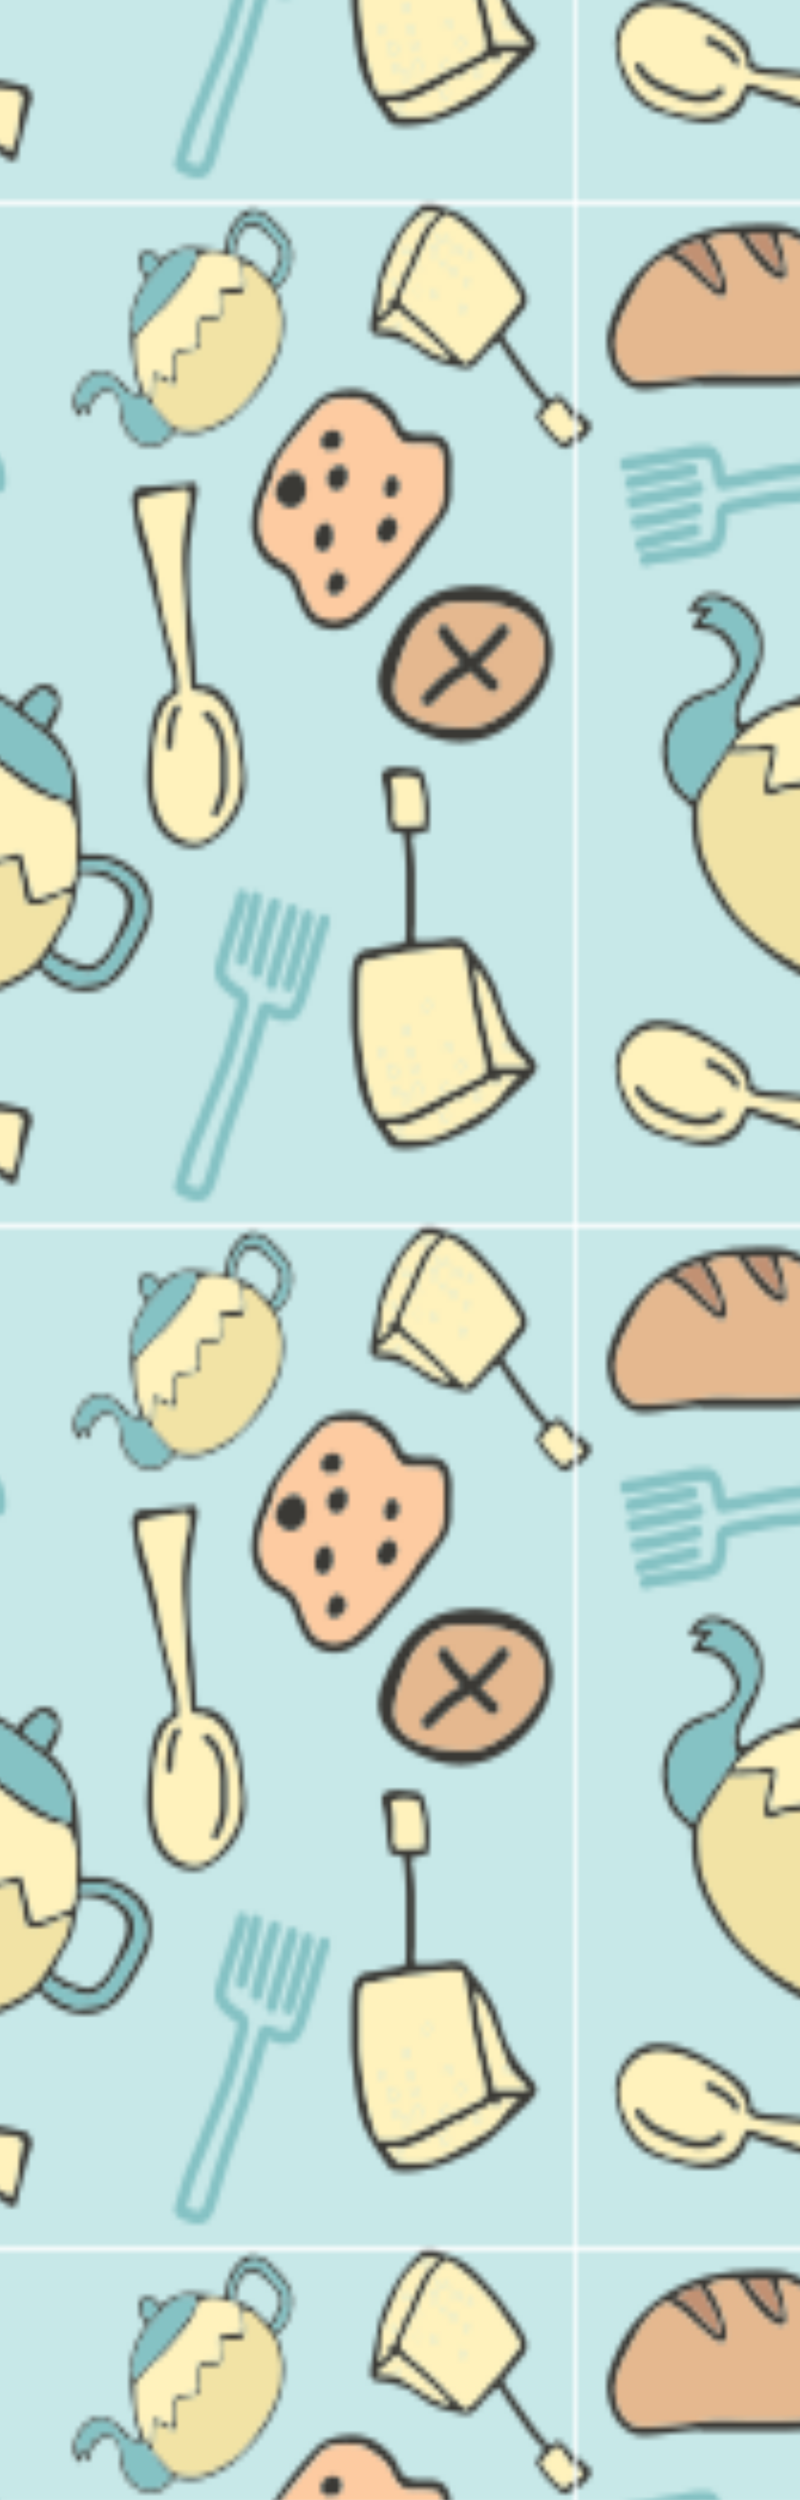 <svg id="Warstwa_2" data-name="Warstwa 2" xmlns="http://www.w3.org/2000/svg" xmlns:xlink="http://www.w3.org/1999/xlink" viewBox="0 0 256.26 800"><defs><style>.cls-1{fill:none;}.cls-2{fill:#3a3935;}.cls-3{fill:#c7e8e8;}.cls-4{fill:#85c2c4;}.cls-5{fill:#fff2bc;}.cls-6{fill:#fdcba1;}.cls-7{fill:#e5b88f;}.cls-8{fill:#c29173;}.cls-9{clip-path:url(#clip-path);}.cls-10{fill:#f2e3a5;}.cls-11{clip-path:url(#clip-path-2);}.cls-12{fill:url(#Nowa_próbka_wzorka_3);}</style><clipPath id="clip-path"><polygon class="cls-1" points="-17.06 133.01 98.5 211.28 175.9 96.99 60.34 18.73 -17.06 133.01"/></clipPath><clipPath id="clip-path-2"><polygon class="cls-1" points="113.25 66.41 167.9 8.77 110.89 -45.28 56.24 12.36 113.25 66.41"/></clipPath><pattern id="Nowa_próbka_wzorka_3" data-name="Nowa próbka wzorka 3" width="187.27" height="185.2" patternTransform="translate(7376.06 11196.05) scale(1.53 1.76)" patternUnits="userSpaceOnUse" viewBox="0 0 187.27 185.2"><rect class="cls-1" width="187.27" height="185.2"/><path class="cls-2" d="M152.4,210.19c1.7.77,3.15,2,4.83,2.79a21.24,21.24,0,0,0,5.62,1.51,5.18,5.18,0,0,0,2.64.19,6.16,6.16,0,0,0,2-1.54,23.64,23.64,0,0,1,3.47-3,.64.64,0,0,1,.36-.15c.43,0,1.31,1.56,1.57,1.9l1.65,2.1c.92,1.16,1.84,2.33,2.78,3.48a30.36,30.36,0,0,0,3.34,3.37.36.36,0,0,1,.05.6l-1.38,1.75a.43.43,0,0,0-.14.31.49.49,0,0,0,.14.24c.74.85,1.17,1.77,2,2.58a22.54,22.54,0,0,0,2.83,2.43,2.1,2.1,0,0,0,1.11.49,2.16,2.16,0,0,0,1.24-.49c.91-.61,4.51-2.59,3.29-4.07a2.28,2.28,0,0,0-.39-.37l-.41-.29a13.82,13.82,0,0,1-2.47-2.24,13.18,13.18,0,0,0-2.39-2.15.4.4,0,0,0-.21-.09.43.43,0,0,0-.23.1,7.64,7.64,0,0,1-1.46.79.31.31,0,0,1-.19,0,.33.33,0,0,1-.16-.11,42.74,42.74,0,0,1-3.26-3.47c-.45-.53-.88-1.07-1.31-1.62-.92-1.14-1.82-2.29-2.73-3.44-.62-.78-1.22-1.57-1.81-2.37a1.05,1.05,0,0,1-.24-.44,1.18,1.18,0,0,1,.4-.93q1.74-2,3.6-3.92a2.59,2.59,0,0,0,.7-2.65,4.94,4.94,0,0,0-.45-1,9,9,0,0,0-.62-1c-.22-.32-.44-.63-.67-.94-.42-.57-.87-1.13-1.31-1.68l-1.38-1.77c-.43-.54-.86-1.08-1.34-1.58s-1-1.06-1.56-1.58l-.62-.58-.68-.68c-.27-.27-.55-.55-.85-.81-.53-.47-1.06-.95-1.62-1.4-.3-.24-.62-.48-.94-.71-2.32-1.69-5-2.18-7.72-2.89a3.16,3.16,0,0,0-1-.14,2.64,2.64,0,0,0-1.17.53,22.81,22.81,0,0,0-7,8.48,19.09,19.09,0,0,0-2,4.92l-1.29,6a10.2,10.2,0,0,0-.41,2.8c.08.93,1,1.17,1.86,1.28A21.31,21.31,0,0,1,152.4,210.19Zm-2.19-6.26a7.53,7.53,0,0,0,1.38,1.2l.78.55,1,.71c.32.22.62.46.93.69.58.44,1.15.9,1.72,1.35l1.69,1.33c.26.21.52.41.77.63l.93.82c.51.45,1,.92,1.53,1.37l.39.32-.48,0c-.35-.05-.71-.13-1.06-.21a10.86,10.86,0,0,1-1.58-.53c-.27-.11-.53-.25-.79-.38l-1-.52c-.7-.4-1.4-.79-2.11-1.17l-.95-.54-1.15-.62a18.68,18.68,0,0,0-1.67-.85,6.55,6.55,0,0,0-1.63-.44c-.34,0-.69,0-1-.08l-1.17-.06c-.3,0-.6,0-.89-.06l1.36-1.08Zm-3.82.88q.13-.44.24-.87a9.57,9.57,0,0,0,.23-2l0-.74a7.21,7.21,0,0,1,.19-1.46c.12-.44.28-.86.43-1.28l.19-.42c.06-.12.11-.25.17-.37.27-.63.54-1.26.83-1.88s.55-1.15.82-1.72l.42-.9c.12-.26.25-.5.38-.75.36-.63.7-1.27,1.11-1.87a8.73,8.73,0,0,1,.68-.92c.22-.25.44-.49.67-.73a14.46,14.46,0,0,1,1.25-1.1l.65-.51.18-.15a8.33,8.33,0,0,1,.67-.5,1.79,1.79,0,0,1,1.14-.32,7.3,7.3,0,0,1,1.68.29,5.54,5.54,0,0,0,.55.14l-.16.11-.48.33c-.31.22-.62.44-.92.67a5.53,5.53,0,0,0-1,.91,7.67,7.67,0,0,0-.53.74l-.32.46c-.11.17-.21.35-.3.52-.21.35-.4.7-.59,1.06s-.35.65-.53,1l-.51,1c-.28.56-.52,1.15-.78,1.73-.12.29-.27.57-.39.86s-.26.53-.39.8a.65.65,0,0,0-.42.14.68.68,0,0,0-.15.89c-.11.19-.21.38-.31.58-.28.52-.55,1.05-.83,1.58-.17.28-.33.57-.49.86s-.17.31-.25.47a1.58,1.58,0,0,0-.14.77,2.1,2.1,0,0,0,.1.51l0,0a.7.7,0,0,0-.14-.32.68.68,0,0,0-1.06.84.71.71,0,0,0,.28.21l-1.8,1.41-.63.5A5.71,5.71,0,0,0,146.39,204.81Zm4.5-2.5a1.8,1.8,0,0,1,.31-1.13l4.69-9a22.27,22.27,0,0,1,1.27-2.22,10.33,10.33,0,0,1,3.42-3.09c.27-.15,2,1,2.26,1.18a25.24,25.24,0,0,1,2.21,1.5c1.35,1,2.59,2.22,3.83,3.39.49.49,1,1,1.47,1.48s.91,1,1.34,1.59c.9,1.15,1.8,2.29,2.69,3.45.36.47.69,1,1,1.45s.78,1.26.26,1.85L172,206.92c-.24.27-.47.54-.73.78-.69.66-1.37,1.23-2,1.92L168,210.91a16,16,0,0,1-3.07,2.62.62.62,0,0,1-.8,0,6.51,6.51,0,0,1-1-.77c-1-.83-2-1.49-2.88-2.39-1.14-1.13-2.43-2.16-3.66-3.17-1.69-1.38-3.56-2.52-5.15-4a1.64,1.64,0,0,1-.57-.81S150.89,202.32,150.89,202.31Zm31.54,19.36a3.23,3.23,0,0,1,1.22-.78.77.77,0,0,1,.45,0,.84.84,0,0,1,.31.25c1.09,1.16,1.85,2.63,3.11,3.61a6.2,6.2,0,0,1,.85.62,5.8,5.8,0,0,1-1,1.16,10.85,10.85,0,0,1-1.62,1.17,1.29,1.29,0,0,1-.72.26,1.38,1.38,0,0,1-.71-.31,14.48,14.48,0,0,1-4-4.18C181,222.86,181.73,222.26,182.43,221.67Z"/><path class="cls-2" d="M-34.87,210.19c1.7.77,3.15,2,4.84,2.79a21.06,21.06,0,0,0,5.61,1.51,5.18,5.18,0,0,0,2.64.19,6.2,6.2,0,0,0,2-1.54,22.65,22.65,0,0,1,3.47-3A.58.58,0,0,1-16,210c.43,0,1.3,1.56,1.56,1.9l1.65,2.1c.92,1.16,1.84,2.33,2.78,3.48a31.26,31.26,0,0,0,3.34,3.37.47.47,0,0,1,.19.29.47.47,0,0,1-.14.31L-8,223.18a.47.47,0,0,0-.14.31.49.49,0,0,0,.14.24c.74.85,1.18,1.77,2,2.58a22.45,22.45,0,0,0,2.82,2.43,2.13,2.13,0,0,0,1.12.49,2.14,2.14,0,0,0,1.23-.49c.91-.61,4.51-2.59,3.29-4.07a2,2,0,0,0-.39-.37l-.4-.29a13.49,13.49,0,0,1-2.47-2.24,13.88,13.88,0,0,0-2.39-2.15.48.48,0,0,0-.21-.09.43.43,0,0,0-.24.1,7.28,7.28,0,0,1-1.45.79.34.34,0,0,1-.19,0,.32.32,0,0,1-.17-.11,42.74,42.74,0,0,1-3.26-3.47c-.45-.53-.88-1.07-1.31-1.62l-2.73-3.44c-.61-.78-1.22-1.57-1.81-2.37a1.05,1.05,0,0,1-.24-.44,1.18,1.18,0,0,1,.4-.93q1.74-2,3.6-3.92a2.59,2.59,0,0,0,.7-2.65,4.42,4.42,0,0,0-.45-1,10.76,10.76,0,0,0-.61-1l-.68-.94c-.42-.57-.87-1.13-1.3-1.68l-1.39-1.77c-.43-.54-.85-1.08-1.33-1.58s-1-1.06-1.57-1.58l-.61-.58c-.23-.23-.46-.45-.68-.68s-.56-.55-.85-.81c-.54-.47-1.07-.95-1.62-1.4-.31-.24-.62-.48-.94-.71-2.33-1.69-5-2.18-7.73-2.89a3.16,3.16,0,0,0-1-.14,2.64,2.64,0,0,0-1.17.53,22.9,22.9,0,0,0-7,8.48,19.09,19.09,0,0,0-2,4.92l-1.29,6a10.59,10.59,0,0,0-.41,2.8c.08.93,1,1.17,1.86,1.28A21.31,21.31,0,0,1-34.87,210.19ZM-37,203.93a7.15,7.15,0,0,0,1.37,1.2l.79.55,1,.71c.32.22.63.46.93.69.59.44,1.15.9,1.73,1.35l1.68,1.33c.26.21.52.41.77.63l.93.82c.51.45,1,.92,1.53,1.37l.39.32-.47,0c-.36-.05-.72-.13-1.06-.21a11.4,11.4,0,0,1-1.59-.53c-.27-.11-.53-.25-.79-.38l-1-.52c-.7-.4-1.4-.79-2.11-1.17l-.94-.54-1.15-.62c-.55-.3-1.1-.6-1.68-.85a6.6,6.6,0,0,0-1.62-.44c-.35,0-.69,0-1-.08l-1.17-.06c-.3,0-.6,0-.89-.06l1.36-1.08Zm-3.83.88c.1-.29.17-.58.24-.87a10.31,10.31,0,0,0,.24-2c0-.25,0-.5,0-.74a7.21,7.21,0,0,1,.19-1.46c.13-.44.28-.86.44-1.28,0-.14.12-.28.18-.42l.17-.37c.28-.63.54-1.26.83-1.88s.55-1.15.83-1.72c.13-.3.27-.6.41-.9s.25-.5.39-.75c.35-.63.69-1.27,1.1-1.87.22-.32.44-.63.68-.92s.44-.49.67-.73a14.46,14.46,0,0,1,1.25-1.1l.65-.51.18-.15c.22-.17.44-.35.67-.5a1.8,1.8,0,0,1,1.14-.32,7.48,7.48,0,0,1,1.69.29,5.36,5.36,0,0,0,.54.14l-.15.11-.49.33c-.31.22-.62.44-.92.67a5.53,5.53,0,0,0-1,.91c-.19.23-.36.49-.53.74l-.32.46c-.11.17-.2.35-.3.52-.21.35-.4.7-.59,1.06l-.52,1c-.18.33-.35.66-.51,1-.29.56-.52,1.15-.78,1.73-.13.29-.27.57-.4.86s-.26.53-.39.8a.65.65,0,0,0-.42.14.68.68,0,0,0-.15.89c-.1.19-.21.38-.31.58-.28.52-.55,1.05-.83,1.58l-.49.86c-.09.15-.17.31-.25.47a1.58,1.58,0,0,0-.14.77,2.1,2.1,0,0,0,.1.51l0,0a.8.8,0,0,0-.13-.32.68.68,0,0,0-1-.11.69.69,0,0,0-.12,1,.79.79,0,0,0,.28.21l-1.8,1.41-.63.5A4,4,0,0,0-40.88,204.81Zm4.5-2.5a1.94,1.94,0,0,1,.31-1.13l4.69-9A20.55,20.55,0,0,1-30.1,190a10.14,10.14,0,0,1,3.42-3.09c.26-.15,2,1,2.25,1.18a25.24,25.24,0,0,1,2.21,1.5A49.33,49.33,0,0,1-18.39,193c.5.49,1,1,1.47,1.48s.91,1,1.34,1.59c.9,1.15,1.81,2.29,2.69,3.45.36.47.69,1,1,1.45s.78,1.26.25,1.85l-3.63,4.15a9,9,0,0,1-.73.78c-.69.66-1.36,1.23-2,1.92l-1.25,1.29a16,16,0,0,1-3.07,2.62.69.69,0,0,1-.33.14.73.73,0,0,1-.47-.15,7,7,0,0,1-1-.77c-1-.83-2-1.49-2.88-2.39-1.13-1.13-2.43-2.16-3.66-3.17-1.69-1.38-3.56-2.52-5.15-4a1.64,1.64,0,0,1-.57-.81S-36.37,202.32-36.38,202.31Zm31.54,19.36a3.31,3.31,0,0,1,1.22-.78.77.77,0,0,1,.45,0,1,1,0,0,1,.32.25c1.08,1.16,1.84,2.63,3.11,3.61a6.09,6.09,0,0,1,.84.62,5.5,5.5,0,0,1-1,1.16,10.28,10.28,0,0,1-1.61,1.17,1.35,1.35,0,0,1-.73.26,1.38,1.38,0,0,1-.71-.31,14.48,14.48,0,0,1-4-4.18Z"/><rect class="cls-3" width="187.27" height="185.2"/><path class="cls-4" d="M135.32,128.91a1.19,1.19,0,0,0-1.5.75c-.2.57-.39,1.14-.6,1.7s-.45,1.12-.65,1.69c-.41,1.16-.79,2.33-1.18,3.5-.2.57-.39,1.14-.6,1.71s-.47,1.2-.69,1.8c-.41,1.16-.76,2.33-1.2,3.47-.1.26-.21.51-.33.76a9.65,9.65,0,0,1-.77,1.28l-.13.11-.17.09a4.34,4.34,0,0,1-.52.09,5.78,5.78,0,0,1-.83-.05,16.09,16.09,0,0,1-1.67-.51c-.31-.12-.62-.25-.94-.35a2.3,2.3,0,0,0-1.22-.07,1.74,1.74,0,0,0-1.08.83,8,8,0,0,0-.4,1.06l-.28.85-.54,1.59c-.78,2.33-1.55,4.66-2.34,7-.22.63-.44,1.27-.67,1.9s-.43,1.06-.65,1.59c-.48,1.21-1,2.41-1.47,3.61-.23.56-.45,1.13-.67,1.69s-.46,1.13-.69,1.7-.44,1.14-.66,1.72-.47,1.22-.69,1.83c-.43,1.23-.83,2.46-1.24,3.69l-.6,1.75c-.22.64-.44,1.27-.72,1.89a5.62,5.62,0,0,1-.54.83l-.07.06h0a2.7,2.7,0,0,1-.39.08,4.3,4.3,0,0,1-.62,0,10.91,10.91,0,0,1-1.86-.6.75.75,0,0,0,0-.16c.11-.31.21-.62.31-.92.18-.53.36-1,.53-1.57a34.63,34.63,0,0,1,1.4-3.67c.53-1.15,1.08-2.3,1.63-3.45s1-2.15,1.5-3.25,1.06-2.39,1.62-3.57c.29-.59.55-1.18.8-1.78s.49-1.11.73-1.66.52-1.16.79-1.73a18.17,18.17,0,0,0,.67-1.73c.41-1.21.81-2.43,1.22-3.64s.78-2.31,1.16-3.47a11.59,11.59,0,0,0,.61-2.47,2.92,2.92,0,0,0-.68-2.06,3.39,3.39,0,0,0-1.31-.87,7.24,7.24,0,0,1-1.1-.73c-.35-.28-.7-.55-1-.84a4,4,0,0,1-.44-.48,2.29,2.29,0,0,1-.14-.27,3.4,3.4,0,0,1-.07-.34,5.12,5.12,0,0,1,.08-.87c.13-.52.31-1,.48-1.52s.35-1,.53-1.57.37-1,.57-1.53.41-1.07.6-1.62c.35-1,.77-2,1.16-3,.2-.52.41-1,.58-1.57s.33-1.09.45-1.66a1.27,1.27,0,0,0-.06-.9,1.21,1.21,0,0,0-.68-.6,1.2,1.2,0,0,0-.91.06,1.14,1.14,0,0,0-.6.69c-.13.61-.31,1.22-.5,1.82s-.43,1.13-.65,1.69-.47,1.13-.68,1.7-.42,1.19-.63,1.78-.46,1.16-.67,1.74-.4,1.14-.59,1.7c-.59,1.74-1.41,3.75-.32,5.46a4.39,4.39,0,0,0,.81,1c.22.2.44.38.67.56l.72.58a8.34,8.34,0,0,0,1.72,1l.17.11,0,.06.09.17s0,.06,0,.1a1.82,1.82,0,0,1,0,.32c-.14.62-.34,1.22-.53,1.82s-.38,1.14-.58,1.72c-.39,1.18-.79,2.37-1.19,3.55a30.8,30.8,0,0,1-1.27,3.48q-.81,1.69-1.53,3.42c-.52,1.24-1.12,2.45-1.68,3.67s-.95,2.22-1.47,3.3-1.1,2.29-1.64,3.45l-.84,1.79a17.46,17.46,0,0,0-.67,1.69c-.42,1.17-.81,2.34-1.2,3.52-.09.26-.18.52-.26.78l-.14.39-.1.25a1.76,1.76,0,0,0-.06.88c0,.1.07.19.1.29l.26.39a2.16,2.16,0,0,0,.43.36,5,5,0,0,0,.9.44l.91.34c.26.09.52.17.79.24s.5.12.76.16a4.46,4.46,0,0,0,1.21,0,3.32,3.32,0,0,0,1-.23,3,3,0,0,0,.54-.32,3.82,3.82,0,0,0,.45-.45,6.57,6.57,0,0,0,1.11-1.94c.47-1.15.85-2.33,1.24-3.5s.78-2.37,1.2-3.54c.22-.62.46-1.23.69-1.84s.41-1.1.63-1.65l.73-1.77c.21-.55.42-1.1.65-1.65l1.48-3.63c.2-.51.43-1,.61-1.51s.45-1.27.67-1.91c.39-1.13.77-2.27,1.15-3.41s.78-2.32,1.16-3.47c.31-.91.6-1.82.91-2.73l.48.19.85.3a6.18,6.18,0,0,0,3.68.23,3.68,3.68,0,0,0,1.07-.57,2.22,2.22,0,0,0,.4-.41,4.12,4.12,0,0,0,.32-.41c.2-.3.36-.62.53-.94a13.34,13.34,0,0,0,.86-1.93c.21-.58.4-1.17.6-1.75s.37-1.15.59-1.71c.47-1.18.89-2.37,1.3-3.57.35-1,.69-2.1,1-3.14.19-.54.42-1.06.63-1.6s.38-1.07.56-1.61A1.2,1.2,0,0,0,135.32,128.91Z"/><path class="cls-4" d="M119.34,126.35c-.41,1.76-.91,3.48-1.38,5.21-.24.86-.52,1.7-.78,2.54s-.49,1.75-.77,2.62a1.19,1.19,0,0,0,2.25.75c.29-.9.52-1.81.8-2.71s.6-1.9.86-2.85.51-1.82.76-2.74a28,28,0,0,0,.71-3.17,1.17,1.17,0,0,0-.29-.84,1.23,1.23,0,0,0-.52-.35,1.7,1.7,0,0,0-.31-.06,1.18,1.18,0,0,0-1.25,1.12C119.39,126,119.37,126.19,119.34,126.35Z"/><path class="cls-4" d="M120.42,135.85c-.12.44-.24.89-.37,1.34s-.35,1.1-.47,1.66a1.18,1.18,0,0,0,0,.62,1.19,1.19,0,0,0,1.09.94,1.14,1.14,0,0,0,.85-.29l.26-.28a3,3,0,0,0,.23-.52,1.18,1.18,0,0,0,.06-.49c.07-.26.16-.52.23-.78.14-.48.27-1,.41-1.44.3-1.07.61-2.13.92-3.19.61-2,1.26-4,2.06-6a1.19,1.19,0,0,0-2.25-.76,61.73,61.73,0,0,0-2.06,6C121,133.72,120.73,134.79,120.42,135.85Z"/><path class="cls-4" d="M122.81,140.88a1.19,1.19,0,1,0,2.25.75c.17-.55.32-1.1.48-1.65s.34-1.09.52-1.63c.37-1.1.73-2.19,1.1-3.28l2.19-6.54a1.19,1.19,0,0,0-2.25-.75l-2.19,6.53c-.36,1.06-.72,2.13-1.07,3.19-.18.54-.37,1.07-.53,1.62S123,140.29,122.81,140.88Z"/><path class="cls-4" d="M128.38,135.09l-2.1,6.25a1.21,1.21,0,0,0,.75,1.5,1.19,1.19,0,0,0,1.5-.75l2.1-6.24c.68-2,1.41-4,1.94-6.12a1.3,1.3,0,0,0-.06-.91,1.2,1.2,0,0,0-.69-.6,1.19,1.19,0,0,0-1.5.75C129.78,131,129.06,133.06,128.38,135.09Z"/><path class="cls-4" d="M8.86,47.18a1.19,1.19,0,0,0,1.37,1c.59-.1,1.18-.2,1.78-.27s1.2-.13,1.8-.22c1.21-.19,2.42-.41,3.64-.61.59-.1,1.19-.2,1.79-.28s1.28-.15,1.92-.25c1.21-.18,2.4-.42,3.62-.57.27,0,.55-.05.82-.06a8.33,8.33,0,0,1,1.5.07l.16.06.15.11a4.23,4.23,0,0,1,.33.41,5.7,5.7,0,0,1,.34.76A14.14,14.14,0,0,1,28.42,49c0,.33.08.66.14,1a2.31,2.31,0,0,0,.51,1.11,1.69,1.69,0,0,0,1.24.56,7,7,0,0,0,1.12-.15l.89-.15L34,51.11c2.42-.41,4.84-.83,7.26-1.22l2-.31c.56-.08,1.13-.12,1.7-.18l3.88-.4,1.81-.21,1.82-.19c.61-.06,1.22-.14,1.82-.23l2-.25c1.28-.19,2.56-.43,3.84-.64.61-.11,1.21-.21,1.82-.3a19.7,19.7,0,0,1,2-.25,5.33,5.33,0,0,1,1,.08L65,47h0a3.76,3.76,0,0,1,.25.31,4.17,4.17,0,0,1,.26.57,10.46,10.46,0,0,1,.35,1.92l-.17,0-1,.16-1.63.27a33.91,33.91,0,0,1-3.89.5L55.36,51c-1.19,0-2.38.1-3.57.21s-2.61.19-3.91.24c-.66,0-1.3.08-2,.15l-1.81.13c-.63.05-1.26.09-1.9.12a16.48,16.48,0,0,0-1.84.22l-3.79.64-3.6.61a12.15,12.15,0,0,0-2.46.62A2.94,2.94,0,0,0,29,55.52a3.43,3.43,0,0,0-.15,1.56,8.43,8.43,0,0,1-.13,1.32c-.08.43-.16.87-.25,1.31a3.48,3.48,0,0,1-.21.62l-.17.24-.28.22a5.23,5.23,0,0,1-.8.35c-.52.12-1,.2-1.57.29l-1.64.27c-.53.08-1.07.16-1.61.22s-1.14.14-1.71.23c-1.06.17-2.13.27-3.2.39-.55.07-1.1.13-1.65.23a16.91,16.91,0,0,0-1.68.38,1.29,1.29,0,0,0-.77.48,1.22,1.22,0,0,0-.2.89,1.2,1.2,0,0,0,.48.77,1.09,1.09,0,0,0,.89.2c.6-.17,1.22-.29,1.84-.41s1.2-.16,1.8-.23,1.22-.12,1.82-.2,1.25-.19,1.87-.28,1.23-.14,1.85-.23,1.19-.18,1.78-.28c1.8-.29,4-.52,5-2.29a4.41,4.41,0,0,0,.47-1.17c.07-.28.12-.57.18-.85s.11-.61.17-.91a9,9,0,0,0,.1-2,1.34,1.34,0,0,1,0-.2s0,0,0-.08l.12-.15.07-.07.3-.13c.61-.16,1.23-.27,1.86-.38l1.78-.3,3.7-.63a32.39,32.39,0,0,1,3.67-.51c1.24-.06,2.5-.15,3.74-.27s2.68-.16,4-.24,2.41-.21,3.61-.26l3.81-.18,2-.1c.6,0,1.21-.11,1.81-.2l3.67-.6.8-.14c.14,0,.27-.05.41-.06l.28,0a1.71,1.71,0,0,0,.8-.36l.2-.22c.08-.14.16-.28.23-.42a2.35,2.35,0,0,0,.11-.54,4.28,4.28,0,0,0,0-1c0-.32-.07-.64-.12-.95a6.83,6.83,0,0,0-.16-.81c-.07-.26-.14-.51-.22-.75A4.4,4.4,0,0,0,67.13,46a3.48,3.48,0,0,0-.67-.76,2.69,2.69,0,0,0-.54-.33,3.94,3.94,0,0,0-.61-.19,6.74,6.74,0,0,0-2.24-.06c-1.23.13-2.45.35-3.67.55s-2.45.44-3.68.62L53.77,46c-.58.08-1.16.16-1.75.22s-1.27.12-1.9.2l-1.77.2-3.9.4c-.54.06-1.08.1-1.62.18s-1.33.19-2,.3l-3.56.6-3.61.61c-.94.15-1.88.33-2.83.48l-.06-.51c0-.3-.08-.6-.14-.89a6.12,6.12,0,0,0-1.53-3.36,3.58,3.58,0,0,0-1-.67,2.66,2.66,0,0,0-.55-.16l-.51-.09c-.36,0-.72,0-1.08,0a14.87,14.87,0,0,0-2.11.16L22,44c-.59.1-1.19.22-1.78.29-1.26.14-2.51.33-3.76.53-1.09.19-2.18.38-3.27.55-.57.09-1.14.13-1.71.21s-1.12.16-1.68.26A1.19,1.19,0,0,0,8.86,47.18Z"/><path class="cls-4" d="M14.13,62.48c1.74-.47,3.5-.84,5.25-1.24.86-.2,1.74-.34,2.61-.51s1.77-.39,2.66-.55a1.19,1.19,0,0,0-.39-2.35c-.93.17-1.85.4-2.77.58s-2,.36-2.92.58l-2.77.62a28.47,28.47,0,0,0-3.13.87,1.13,1.13,0,0,0-.61.66,1.29,1.29,0,0,0-.06.62,1.71,1.71,0,0,0,.09.3,1.2,1.2,0,0,0,.66.61,1.22,1.22,0,0,0,.92,0Z"/><path class="cls-4" d="M22,57.05l1.35-.3c.57-.12,1.14-.21,1.69-.37a1.26,1.26,0,0,0,.56-.26,1.19,1.19,0,0,0,.42-.8,1.12,1.12,0,0,0-.1-.62,1.17,1.17,0,0,0-.66-.61L24.89,54a2.15,2.15,0,0,0-.56,0,1,1,0,0,0-.46.18l-.81.16-1.46.32c-1.08.23-2.16.47-3.25.69a62.76,62.76,0,0,1-6.26,1,1.19,1.19,0,0,0-.5,2.14,1.23,1.23,0,0,0,.89.21,63.46,63.46,0,0,0,6.27-1Z"/><path class="cls-4" d="M25.31,52.57a1.2,1.2,0,0,0,1-1.37,1.19,1.19,0,0,0-1.37-1l-1.68.36c-.56.12-1.12.21-1.68.31l-3.42.57-6.79,1.15A1.19,1.19,0,1,0,11.73,55l6.8-1.14,3.32-.56c.56-.1,1.12-.18,1.67-.3S24.71,52.69,25.31,52.57Z"/><path class="cls-4" d="M17.58,50.39l6.5-1.1a1.19,1.19,0,0,0,1-1.36,1.2,1.2,0,0,0-1.37-1L17.19,48c-2.11.36-4.24.67-6.31,1.18a1.24,1.24,0,0,0-.78.48,1.22,1.22,0,0,0-.2.89,1.19,1.19,0,0,0,1.37,1C13.35,51.05,15.47,50.74,17.58,50.39Z"/><path class="cls-2" d="M173.28,148.42c-1.11-2.14-1.6-4.55-2.67-6.71a27.65,27.65,0,0,0-4.5-6c-.72-.8-1.43-2-2.52-2.31a7.86,7.86,0,0,0-3.24,0,31,31,0,0,1-5.94.27.8.8,0,0,1-.48-.14c-.42-.36-.08-2.62-.07-3.18,0-1.15,0-2.3,0-3.45,0-1.92,0-3.84,0-5.77a39,39,0,0,0-.69-6.09.68.68,0,0,1,0-.45.62.62,0,0,1,.39-.2l2.81-.67a.59.59,0,0,0,.38-.2.64.64,0,0,0,.06-.36c-.08-1.45.22-2.74.06-4.21a29.4,29.4,0,0,0-.93-4.72,2.68,2.68,0,0,0-.73-1.39,2.86,2.86,0,0,0-1.65-.49c-1.41-.12-6.65-1-6.6,1.49a2.6,2.6,0,0,0,.1.68c0,.21.12.42.18.62a17.66,17.66,0,0,1,.71,4.26,17.52,17.52,0,0,0,.71,4.09.46.46,0,0,0,.13.27.53.53,0,0,0,.33.08,10.13,10.13,0,0,1,2.11.36.48.48,0,0,1,.22.12.46.46,0,0,1,.08.24,57.62,57.62,0,0,1,.53,6.13c0,.9,0,1.81,0,2.7,0,1.89,0,3.78,0,5.68,0,1.28,0,2.57-.06,3.85a1.42,1.42,0,0,1-.11.65,1.56,1.56,0,0,1-1.15.62c-2.26.43-4.52.79-6.8,1.09a3.33,3.33,0,0,0-2.83,2.13,6.09,6.09,0,0,0-.32,1.34,14.75,14.75,0,0,0-.16,1.49c0,.49-.05,1-.06,1.49,0,.91,0,1.84,0,2.76s0,1.93,0,2.9,0,1.78.08,2.68.21,1.9.33,2.85c.05.36.1.72.16,1.09l.15,1.22c.05.51.12,1,.21,1.51.16.91.31,1.82.52,2.72.12.49.24,1,.38,1.47,1,3.59,3.34,6.23,5.53,9.13a3.92,3.92,0,0,0,.91.95,3.43,3.43,0,0,0,1.61.4c4.81.34,9.52-1.1,13.88-3a24.61,24.61,0,0,0,6-3.38l6.12-5.07a13,13,0,0,0,2.66-2.51c.67-1-.08-2-.85-2.79A27.31,27.31,0,0,1,173.28,148.42Zm-2.8,8.11a9.24,9.24,0,0,0-.44-2.32c-.11-.4-.23-.79-.35-1.19l-.45-1.52c-.14-.48-.26-1-.39-1.44-.24-.92-.44-1.84-.66-2.76s-.44-1.79-.65-2.69c-.09-.42-.19-.84-.27-1.26s-.2-1-.29-1.57c-.16-.88-.29-1.76-.46-2.62,0-.22-.09-.43-.13-.64.15.14.3.27.44.42a11.33,11.33,0,0,1,.91,1.06,13.93,13.93,0,0,1,1.18,1.8c.19.34.34.68.5,1s.4.88.59,1.32c.39,1,.78,1.93,1.2,2.88l.54,1.3c.2.52.43,1,.67,1.55a22,22,0,0,0,1,2.21,8.23,8.23,0,0,0,1.3,1.74c.31.33.65.62,1,.92s.75.67,1.13,1,.58.51.86.78h-7.23Zm4.58,2.17c-.33.22-.63.46-.94.7a12.18,12.18,0,0,0-1.83,1.83l-.62.73a9,9,0,0,1-1.37,1.32c-.47.35-1,.65-1.46,1-.17.1-.35.18-.53.27l-.46.25c-.79.41-1.56.84-2.35,1.24s-1.48.72-2.22,1.08l-1.14.58c-.33.17-.66.31-1,.46-.86.35-1.72.73-2.61,1a12.59,12.59,0,0,1-1.43.38c-.42.08-.85.15-1.27.21-.72.08-1.43.11-2.14.12h-1.38c-.36,0-.72,0-1.07,0a2.35,2.35,0,0,1-1.43-.59,10.39,10.39,0,0,1-1.47-1.64,6.46,6.46,0,0,0-.44-.59l.24,0,.76.05q.73,0,1.47.06a7.51,7.51,0,0,0,1.71-.15,11.22,11.22,0,0,0,1.13-.33l.69-.21c.25-.08.48-.19.72-.28.49-.19,1-.4,1.45-.61l1.32-.57,1.32-.61c.73-.35,1.45-.76,2.17-1.13l1.09-.55c.34-.18.69-.34,1.05-.5a.9.9,0,0,0,.53.19.89.89,0,0,0,.87-.78l.78-.34,2.11-.94,1.18-.48.63-.28a2.07,2.07,0,0,0,.77-.67,3.36,3.36,0,0,0,.3-.6h0a.8.8,0,0,0-.12.43.88.88,0,0,0,1.75,0,.89.89,0,0,0-.12-.43h4A7.92,7.92,0,0,0,175.06,158.7Zm-6.57-1.07a2.36,2.36,0,0,1-1.21.9l-12,5.37a26.15,26.15,0,0,1-3.07,1.22,13.22,13.22,0,0,1-6,.41c-.39-.06-1.18-2.61-1.33-3a31.63,31.63,0,0,1-1-3.3,65.07,65.07,0,0,1-1.17-6.5c-.11-.9-.22-1.79-.31-2.69s-.08-1.79-.08-2.68c0-1.89,0-3.78,0-5.66,0-.77.07-1.53.14-2.29s.21-1.9,1.22-2.09l7-1.29c.46-.08.92-.17,1.38-.21,1.22-.11,2.37-.15,3.6-.32l2.29-.31a20.39,20.39,0,0,1,5.23-.2,1.06,1.06,0,0,1,.45.13,1,1,0,0,1,.35.52,10.44,10.44,0,0,1,.38,1.56c.32,1.64.81,3.11,1,4.75.24,2.06.73,4.13,1.17,6.15.61,2.76,1.59,5.41,2,8.21a2.25,2.25,0,0,1-.08,1.29S168.5,157.62,168.49,157.63ZM152,112.71a4.51,4.51,0,0,1-1.87-.19,1,1,0,0,1-.46-.36,1.08,1.08,0,0,1-.12-.5c-.18-2,.24-4.15-.27-6.15a8.38,8.38,0,0,1-.36-1.32,7.39,7.39,0,0,1,2-.36,13.73,13.73,0,0,1,2.58.1,1.37,1.37,0,0,1,1.41,1.21,18.57,18.57,0,0,1,.67,7.41Z"/><path class="cls-5" d="M176.85,155.75c-.38-.33-.76-.66-1.13-1s-.68-.59-1-.92a8.23,8.23,0,0,1-1.3-1.74,22,22,0,0,1-1-2.21c-.24-.52-.47-1-.67-1.55l-.54-1.3c-.42-.95-.81-1.91-1.2-2.88-.19-.44-.38-.88-.59-1.32s-.31-.69-.5-1a13.93,13.93,0,0,0-1.18-1.8,11.33,11.33,0,0,0-.91-1.06c-.14-.15-.29-.28-.44-.42,0,.21.09.42.13.64.17.86.3,1.74.46,2.62.09.52.19,1,.29,1.57s.18.84.27,1.26c.21.9.44,1.79.65,2.69s.42,1.84.66,2.76c.13.48.25,1,.39,1.44l.45,1.52c.12.4.24.79.35,1.19a9.24,9.24,0,0,1,.44,2.32h7.23C177.43,156.26,177.14,156,176.85,155.75Zm-4-1.74a.88.88,0,1,1,.88-.88A.88.88,0,0,1,172.84,154Z"/><path class="cls-5" d="M171.74,158.28a.86.86,0,0,1-.76,1.3.88.88,0,0,1-.87-.87.8.8,0,0,1,.12-.43h0a3.36,3.36,0,0,1-.3.6,2.07,2.07,0,0,1-.77.67l-.63.28-1.18.48-2.11.94-.78.34a.89.89,0,0,1-.87.78.9.9,0,0,1-.53-.19c-.36.16-.71.32-1.05.5l-1.09.55c-.72.37-1.44.78-2.17,1.13l-1.32.61-1.32.57c-.48.21-1,.42-1.45.61-.24.09-.47.2-.72.28l-.69.21a11.22,11.22,0,0,1-1.13.33,7.51,7.51,0,0,1-1.71.15q-.74,0-1.47-.06l-.76-.05-.24,0a6.46,6.46,0,0,1,.44.59,10.39,10.39,0,0,0,1.47,1.64,2.35,2.35,0,0,0,1.43.59c.35,0,.71,0,1.07,0h1.38c.71,0,1.42,0,2.14-.12.42-.06.85-.13,1.27-.21a12.59,12.59,0,0,0,1.43-.38c.89-.28,1.75-.66,2.61-1,.34-.15.67-.29,1-.46l1.14-.58c.74-.36,1.49-.71,2.22-1.08s1.56-.83,2.35-1.24l.46-.25c.18-.09.36-.17.53-.27.5-.31,1-.61,1.46-1a9,9,0,0,0,1.37-1.32l.62-.73a12.18,12.18,0,0,1,1.83-1.83c.31-.24.61-.48.94-.7a7.92,7.92,0,0,1,.69-.42h-4Zm-4.47,4.55a.88.88,0,1,1,.87-.87A.89.89,0,0,1,167.27,162.83Zm-7,3.72a.88.88,0,1,1,.88-.88A.89.89,0,0,1,160.3,166.55ZM151,169.33a.88.88,0,0,1,0-1.75.88.88,0,1,1,0,1.75Z"/><path class="cls-5" d="M172.84,152.26a.88.88,0,1,1-.87.87A.89.89,0,0,1,172.84,152.26Z"/><path class="cls-5" d="M166.59,148.09c-.44-2-.93-4.09-1.17-6.15-.2-1.64-.69-3.11-1-4.75a10.44,10.44,0,0,0-.38-1.56,1,1,0,0,0-.35-.52,1.06,1.06,0,0,0-.45-.13,20.39,20.39,0,0,0-5.23.2l-2.29.31c-1.23.17-2.38.21-3.6.32-.46,0-.92.13-1.38.21l-7,1.29c-1,.19-1.15,1.21-1.22,2.09s-.12,1.52-.14,2.29c0,1.88,0,3.77,0,5.66,0,.89,0,1.78.08,2.68s.2,1.79.31,2.69a65.07,65.07,0,0,0,1.17,6.5,31.63,31.63,0,0,0,1,3.3c.15.4.94,2.95,1.33,3a13.22,13.22,0,0,0,6-.41,26.15,26.15,0,0,0,3.07-1.22l12-5.37a2.36,2.36,0,0,0,1.21-.9s0,0,0,0a2.25,2.25,0,0,0,.08-1.29C168.18,153.5,167.2,150.85,166.59,148.09Zm-3,9.17a.88.88,0,1,1,.88-.88A.89.89,0,0,1,163.55,157.26ZM160.77,154a.88.88,0,1,1,.87-.88A.89.89,0,0,1,160.77,154Zm-.47,7.43a.88.88,0,1,1,.88-.88A.89.89,0,0,1,160.3,161.44Zm-4-16.69a.75.75,0,0,1,1,.19v0c.29.49-.65,1.95-1.29,1.57S155.84,145,156.33,144.75Zm-2.91,17.3a1.07,1.07,0,0,1-.35-1,1.71,1.71,0,0,1,1.67-1.49,1,1,0,0,1,.65.5c.52.92-.62,2.29-1.59,2.1A.8.8,0,0,1,153.42,162.05Zm.38-4.33a.88.88,0,1,1,.87-.87A.87.87,0,0,1,153.8,157.72Zm-.93-2.78a.88.88,0,1,1,.88-.88A.89.89,0,0,1,152.87,154.94Zm-.93-4.22a.81.81,0,1,1,.88-.81A.85.85,0,0,1,151.94,150.72Zm0,12.58a.88.88,0,1,1,.88-.88A.89.89,0,0,1,151.94,163.3Zm-1.86-1.4a.88.88,0,0,1,0-1.75.88.88,0,1,1,0,1.75Zm.16-3.67a1.25,1.25,0,0,1-1.26.16.89.89,0,0,1-.36-.15.87.87,0,0,1-.26-.39,1.58,1.58,0,0,1-.07-1.11c.39-1.09,1.43-.66,1.91.09a1.27,1.27,0,0,1,.25.84A.86.86,0,0,1,150.24,158.23Zm-2.94-3.29a.88.88,0,1,1,0-1.75.88.88,0,0,1,0,1.75Z"/><path class="cls-5" d="M167.27,161.08a.88.88,0,1,1-.88.88A.88.88,0,0,1,167.27,161.08Z"/><path class="cls-5" d="M163.55,155.51a.88.88,0,1,1-.87.87A.89.89,0,0,1,163.55,155.51Z"/><path class="cls-5" d="M160.77,152.26a.88.88,0,1,1-.88.87A.88.88,0,0,1,160.77,152.26Z"/><path class="cls-5" d="M160.3,159.69a.88.88,0,1,1-.87.87A.89.89,0,0,1,160.3,159.69Z"/><path class="cls-5" d="M160.3,164.8a.88.88,0,1,1-.87.87A.89.89,0,0,1,160.3,164.8Z"/><path class="cls-5" d="M157.3,145c.29.49-.65,1.95-1.29,1.57s-.17-1.53.32-1.78a.75.75,0,0,1,1,.19Z"/><path class="cls-5" d="M154.87,105.14a18.57,18.57,0,0,1,.67,7.41l-3.54.16a4.51,4.51,0,0,1-1.87-.19,1,1,0,0,1-.46-.36,1.08,1.08,0,0,1-.12-.5c-.18-2,.24-4.15-.27-6.15a8.38,8.38,0,0,1-.36-1.32,7.39,7.39,0,0,1,2-.36,13.73,13.73,0,0,1,2.58.1,1.37,1.37,0,0,1,1.41,1.21Z"/><path class="cls-5" d="M155.39,160.11c.52.92-.62,2.29-1.59,2.1a.8.8,0,0,1-.38-.16,1.07,1.07,0,0,1-.35-1,1.71,1.71,0,0,1,1.67-1.49A1,1,0,0,1,155.39,160.11Z"/><path class="cls-5" d="M153.8,156a.88.88,0,1,1-.87.88A.88.88,0,0,1,153.8,156Z"/><path class="cls-5" d="M152.87,153.19a.88.88,0,1,1-.87.87A.89.89,0,0,1,152.87,153.19Z"/><path class="cls-5" d="M151.94,149.1a.81.81,0,1,1-.87.81A.86.86,0,0,1,151.94,149.1Z"/><path class="cls-5" d="M151.94,161.55a.88.88,0,1,1-.87.87A.89.89,0,0,1,151.94,161.55Z"/><path class="cls-5" d="M151,167.58a.88.88,0,1,1,0,1.75.88.88,0,0,1,0-1.75Z"/><path class="cls-5" d="M150.08,160.15a.88.88,0,1,1,0,1.75.88.88,0,0,1,0-1.75Z"/><path class="cls-5" d="M150.2,156.83a1.27,1.27,0,0,1,.25.84.86.86,0,0,1-.21.56,1.25,1.25,0,0,1-1.26.16.89.89,0,0,1-.36-.15.87.87,0,0,1-.26-.39,1.58,1.58,0,0,1-.07-1.11C148.68,155.65,149.72,156.08,150.2,156.83Z"/><path class="cls-5" d="M147.3,153.19a.88.88,0,0,1,0,1.75.88.88,0,1,1,0-1.75Z"/><path class="cls-2" d="M160.24,42.65c-1.18-1.17-3.05-1.16-4.71-1.12S152,41.46,151,40.14c-.59-.77-.75-1.68-1.39-2.44a14.86,14.86,0,0,0-2.84-2.46,10.65,10.65,0,0,0-6-1.83c-2.38,0-5.6.5-7.43,2.16a66.36,66.36,0,0,0-9.84,11.07,27.57,27.57,0,0,0-1.9,4.12,24.92,24.92,0,0,0-1.19,2.81,13.88,13.88,0,0,0-.48,2,15.87,15.87,0,0,0-.23,2.28,8.47,8.47,0,0,0,.9,4.07,8.82,8.82,0,0,0,1,1.65,7.19,7.19,0,0,0,.68.77,9.76,9.76,0,0,0,.94.76c1.07.8,2.39,1.17,3.47,1.94a6.36,6.36,0,0,1,.87.85,9.89,9.89,0,0,1,.9,1.58c.17.37.32.75.48,1.12.27.63.53,1.26.84,1.87a14.34,14.34,0,0,0,1,1.65c.2.28.41.55.63.82a5,5,0,0,0,.89.76A8.12,8.12,0,0,0,135.91,77a7.63,7.63,0,0,0,4.51-.66,15.81,15.81,0,0,0,4-2.53c1.61-1.4,2.93-3.11,4.46-4.6.8-.78,1.67-1.5,2.46-2.3s1.52-1.67,2.24-2.55l5.75-7a11.35,11.35,0,0,0,1.4-2,8.72,8.72,0,0,0,.76-4.25c0-1.28.06-2.47.09-3.74a8.81,8.81,0,0,0-.26-2.67A4.55,4.55,0,0,0,160.24,42.65Zm-.33,7.18c0,.94,0,1.87-.15,2.8a9.77,9.77,0,0,1-.56,2.14,8.31,8.31,0,0,1-.86,1.47c-.65.8-1.4,1.52-2.12,2.26l-.66.66a13.21,13.21,0,0,0-1.15,1.33c-.32.42-.6.86-.89,1.31s-.64.91-1,1.36a31.58,31.58,0,0,1-2.63,2.8c-.66.65-1.32,1.32-1.93,2-.32.37-.64.74-1,1.1s-.65.72-1,1l-.71.66c-.13.12-.25.24-.39.35l-1.33,1.1c-.41.33-.83.64-1.24,1s-.77.6-1.18.85a9.26,9.26,0,0,1-1.22.61c-.3.12-.61.24-.92.34a6.61,6.61,0,0,1-1,.22,8.82,8.82,0,0,1-2,0,8,8,0,0,1-1.86-.48,6.8,6.8,0,0,1-1.17-.67,4.25,4.25,0,0,1-.6-.6,14,14,0,0,1-1.6-2.79l-.85-2a8.92,8.92,0,0,0-1-1.83,6.78,6.78,0,0,0-1.63-1.53,17.45,17.45,0,0,0-1.82-1l-.81-.44a7.8,7.8,0,0,1-.77-.5,7.26,7.26,0,0,1-.93-.91,9.17,9.17,0,0,1-.94-1.64,8.8,8.8,0,0,1-.55-1.81,11.79,11.79,0,0,1,0-2.72,14,14,0,0,1,.91-3.29c.47-1.09,1-2.15,1.51-3.22s.63-2.13,1.19-3.15a17.16,17.16,0,0,1,2.34-3.1c1.85-2.08,3.77-4.09,5.72-6.07a7.38,7.38,0,0,1,4.41-2.39,19.09,19.09,0,0,1,2.51-.08,15.72,15.72,0,0,1,1.81.12,6.93,6.93,0,0,1,1.5.41,13.89,13.89,0,0,1,1.39.7c.29.17.56.37.85.55.5.33,1,.64,1.49,1A8.23,8.23,0,0,1,148.33,39c.56.77.95,1.65,1.48,2.44A4.22,4.22,0,0,0,151.55,43a3.13,3.13,0,0,0,.51.19,3.39,3.39,0,0,0,.71.11,8.37,8.37,0,0,0,1,0,35.67,35.67,0,0,1,3.73.15,7.49,7.49,0,0,1,1.14.25l.31.19.16.15a3.3,3.3,0,0,1,.18.32,11.66,11.66,0,0,1,.57,2.33,16.88,16.88,0,0,1,.07,2C159.93,49.09,159.92,49.46,159.91,49.83Z"/><path class="cls-6" d="M159.29,44.38a3.3,3.3,0,0,0-.18-.32l-.16-.15-.31-.19a7.49,7.49,0,0,0-1.14-.25,35.67,35.67,0,0,0-3.73-.15,8.37,8.37,0,0,1-1,0,3.39,3.39,0,0,1-.71-.11,3.13,3.13,0,0,1-.51-.19,4.22,4.22,0,0,1-1.74-1.53c-.53-.79-.92-1.67-1.48-2.44a8.23,8.23,0,0,0-1.18-1.18c-.49-.36-1-.67-1.49-1-.29-.18-.56-.38-.85-.55a13.89,13.89,0,0,0-1.39-.7,6.93,6.93,0,0,0-1.5-.41,15.72,15.72,0,0,0-1.81-.12,19.09,19.09,0,0,0-2.51.08,7.38,7.38,0,0,0-4.41,2.39c-1.95,2-3.87,4-5.72,6.07a17.16,17.16,0,0,0-2.34,3.1c-.56,1-.7,2.11-1.19,3.15s-1,2.13-1.51,3.22a14,14,0,0,0-.91,3.29,11.79,11.79,0,0,0,0,2.72,8.8,8.8,0,0,0,.55,1.81,9.17,9.17,0,0,0,.94,1.64,7.26,7.26,0,0,0,.93.91,7.8,7.8,0,0,0,.77.5l.81.44a17.45,17.45,0,0,1,1.82,1,6.78,6.78,0,0,1,1.63,1.53,8.92,8.92,0,0,1,1,1.83l.85,2a14,14,0,0,0,1.6,2.79,4.25,4.25,0,0,0,.6.6,6.8,6.8,0,0,0,1.17.67,8,8,0,0,0,1.86.48,8.82,8.82,0,0,0,2,0,6.61,6.61,0,0,0,1-.22c.31-.1.62-.22.92-.34a9.26,9.26,0,0,0,1.22-.61c.41-.25.79-.56,1.18-.85s.83-.63,1.24-1l1.33-1.1c.14-.11.26-.23.39-.35l.71-.66c.36-.33.67-.69,1-1s.65-.73,1-1.1c.61-.71,1.27-1.38,1.93-2a31.58,31.58,0,0,0,2.63-2.8c.34-.45.67-.9,1-1.36s.57-.89.89-1.31a13.21,13.21,0,0,1,1.15-1.33l.66-.66c.72-.74,1.47-1.46,2.12-2.26a8.31,8.31,0,0,0,.86-1.47,9.77,9.77,0,0,0,.56-2.14c.11-.93.13-1.86.15-2.8,0-.37,0-.74,0-1.11a16.88,16.88,0,0,0-.07-2A11.66,11.66,0,0,0,159.29,44.38Zm-9.17,5.33a1.84,1.84,0,0,1,.31.5c.89,2.38-2.76,4.18-2.91,1.44C147.44,50.22,148.77,48.13,150.12,49.71Zm-2.29,11.53a1.78,1.78,0,0,1-1.69-2.5A4.56,4.56,0,0,1,147.45,57a1.61,1.61,0,0,1,2-.07,2,2,0,0,1,.66,2.22A2.83,2.83,0,0,1,147.83,61.24Zm-9.55-9.81-.33.13a2.25,2.25,0,0,1-.36.06,1.63,1.63,0,0,1-1.21-.31,1.7,1.7,0,0,1-.74-1.14,2.66,2.66,0,0,1,.27-1.82,2.45,2.45,0,0,1,.68-.56,4,4,0,0,1,1.17-.53,1.51,1.51,0,0,1,1.85.89,2.78,2.78,0,0,1-.81,3A2.3,2.3,0,0,1,138.28,51.43Zm-2.17,19.08a1.32,1.32,0,0,1-.56-1,2.67,2.67,0,0,1,.2-1.18c.32-.86,1-1.87,2-1.71a2,2,0,0,1,1.43.89l.06.09c.65,1.18-.28,2.43-1.38,2.89A1.88,1.88,0,0,1,136.11,70.51Zm.78-26.18c-.72-.11-1.33.23-2-.23l0,0c-1.25-.89-.32-2.57.87-3,1.75-.6,3.51.21,2.62,2.34A1.41,1.41,0,0,1,136.89,44.33Zm-.36,16.82A2.46,2.46,0,0,1,135,62.73a1.56,1.56,0,0,1-2-1.45,4.15,4.15,0,0,1,.41-2.36,2.17,2.17,0,0,1,2-1.18A1.24,1.24,0,0,1,136,58a1.68,1.68,0,0,1,.54.95,4.13,4.13,0,0,1,.1,1.88A2.59,2.59,0,0,1,136.53,61.15Zm-5.77-8.08a3.24,3.24,0,0,1-1.19,1.22,2.76,2.76,0,0,1-2.28.53c-1.79-.58-3.19-1.89-2.26-3.93A4.31,4.31,0,0,1,126.8,49a3.45,3.45,0,0,1,1.88-.57,2.2,2.2,0,0,1,1.86,1.06,4.15,4.15,0,0,1,.47,2.7A3,3,0,0,1,130.76,53.07Z"/><path class="cls-2" d="M150.43,50.21c.89,2.38-2.76,4.18-2.91,1.44-.08-1.43,1.25-3.52,2.6-1.94A1.84,1.84,0,0,1,150.43,50.21Z"/><path class="cls-2" d="M149.42,56.9a2,2,0,0,1,.66,2.22,2.83,2.83,0,0,1-2.25,2.12,1.78,1.78,0,0,1-1.69-2.5A4.56,4.56,0,0,1,147.45,57,1.61,1.61,0,0,1,149.42,56.9Z"/><path class="cls-2" d="M139.61,48.15a2.78,2.78,0,0,1-.81,3,2.3,2.3,0,0,1-.52.33l-.33.13a2.25,2.25,0,0,1-.36.06,1.63,1.63,0,0,1-1.21-.31,1.7,1.7,0,0,1-.74-1.14,2.66,2.66,0,0,1,.27-1.82,2.45,2.45,0,0,1,.68-.56,4,4,0,0,1,1.17-.53,1.51,1.51,0,0,1,1.85.89Z"/><path class="cls-2" d="M139.23,67.59c.65,1.18-.28,2.43-1.38,2.89a1.88,1.88,0,0,1-1.74,0,1.32,1.32,0,0,1-.56-1,2.67,2.67,0,0,1,.2-1.18c.32-.86,1-1.87,2-1.71a2,2,0,0,1,1.43.89Z"/><path class="cls-2" d="M134.84,44.07l0,0c.67.46,1.28.12,2,.23a1.41,1.41,0,0,0,1.44-.89c.89-2.13-.87-2.94-2.62-2.34C134.52,41.5,133.59,43.18,134.84,44.07Zm1.18-1h0v0Z"/><path class="cls-2" d="M136.54,58.9a4.13,4.13,0,0,1,.1,1.88,2.59,2.59,0,0,1-.11.37A2.46,2.46,0,0,1,135,62.73a1.56,1.56,0,0,1-2-1.45,4.15,4.15,0,0,1,.41-2.36,2.17,2.17,0,0,1,2-1.18A1.24,1.24,0,0,1,136,58,1.68,1.68,0,0,1,136.54,58.9Z"/><path class="cls-2" d="M130.54,49.49a4.15,4.15,0,0,1,.47,2.7,3,3,0,0,1-.25.88,3.24,3.24,0,0,1-1.19,1.22,2.76,2.76,0,0,1-2.28.53c-1.79-.58-3.19-1.89-2.26-3.93A4.31,4.31,0,0,1,126.8,49a3.45,3.45,0,0,1,1.88-.57A2.2,2.2,0,0,1,130.54,49.49Z"/><path class="cls-2" d="M117.87,99.27a27.25,27.25,0,0,0-.89-5c-1.1-3.6-3.54-7-7.64-7.09-1.23,0-1.3-.27-1.29-1.3s-.11-2.13-.19-3.18c-.18-2.19-.43-4.37-.67-6.56a72.75,72.75,0,0,1-.58-12.77c.08-1.1.24-2.19.4-3.28l.75-5c.17-1.12.95-3.25.41-4.31-.41-.79-1.75-.21-2.44-.18-2.71.12-5.36.4-8.07.47a3.24,3.24,0,0,0-2.57.85,3.2,3.2,0,0,0-.3,2.44c.24,1.67.48,3.35.86,5s1.1,3,1.56,4.63Q98.8,69.49,100.28,75q.94,3.57,1.85,7.14c.37,1.47,2.06,5.12.6,6.31a15.83,15.83,0,0,1-1.43.85,5.15,5.15,0,0,0-1.54,2,16.75,16.75,0,0,0-1.39,5.91,48.42,48.42,0,0,0-.6,6.05,20,20,0,0,0,1.38,8.16,9,9,0,0,0,7.64,5.26,6.78,6.78,0,0,0,4-.82,15.92,15.92,0,0,0,3.84-2.72,12.43,12.43,0,0,0,3.59-6.35,15.22,15.22,0,0,0-.06-5.17C118.08,100.83,118,100.05,117.87,99.27Zm-2.73,11.42c-1.8,2.42-4.25,4.94-7.47,4.89a8.17,8.17,0,0,1-6.92-4.34c-1.67-3.35-1.82-7.22-1.51-10.87a31.25,31.25,0,0,1,.85-5.78,11.71,11.71,0,0,1,1.54-3.44,5.9,5.9,0,0,1,1.19-1.44c.4-.29.92-.28,1.31-.57a1.68,1.68,0,0,0,.48-1.49c-.08-3.06-1.1-5.7-2-8.59a86.64,86.64,0,0,1-2.22-9c-.85-4.55-2.51-9-3.84-13.5a5.62,5.62,0,0,1-.34-2.68,1.08,1.08,0,0,1,.4-.7A1.43,1.43,0,0,1,97.2,53c2.86-.32,5.69-1.26,8.56-1.25a.73.73,0,0,1,.46.11.65.65,0,0,1,.21.42,8.86,8.86,0,0,1-.45,3.93c-1.25,5.21-.84,10.62-.42,15.91.22,2.82.36,5.65.59,8.47.11,1.41.25,2.81.44,4.21a13.46,13.46,0,0,0,.35,2.84c.3.87,1.68.73,2.45.89,3.86.76,5.91,4.12,6.84,7.68a32,32,0,0,1,1,6.41,14.19,14.19,0,0,1-.7,5.56A10.47,10.47,0,0,1,115.14,110.69Z"/><path class="cls-5" d="M116.23,96.21c-.93-3.56-3-6.92-6.84-7.68-.77-.16-2.15,0-2.45-.89a13.46,13.46,0,0,1-.35-2.84c-.19-1.4-.33-2.8-.44-4.21-.23-2.82-.37-5.65-.59-8.47-.42-5.29-.83-10.7.42-15.91a8.86,8.86,0,0,0,.45-3.93.65.65,0,0,0-.21-.42.73.73,0,0,0-.46-.11c-2.87,0-5.7.93-8.56,1.25a1.43,1.43,0,0,0-.58.16,1.08,1.08,0,0,0-.4.7,5.62,5.62,0,0,0,.34,2.68c1.33,4.46,3,8.95,3.84,13.5a86.64,86.64,0,0,0,2.22,9c.89,2.89,1.91,5.53,2,8.59a1.68,1.68,0,0,1-.48,1.49c-.39.29-.91.28-1.31.57a5.9,5.9,0,0,0-1.19,1.44,11.71,11.71,0,0,0-1.54,3.44,31.25,31.25,0,0,0-.85,5.78c-.31,3.65-.16,7.52,1.51,10.87a8.17,8.17,0,0,0,6.92,4.34c3.22,0,5.67-2.47,7.47-4.89a10.47,10.47,0,0,0,1.44-2.51,14.19,14.19,0,0,0,.7-5.56A32,32,0,0,0,116.23,96.21Zm-1.72,8.27a5.61,5.61,0,0,1,0,.58,13,13,0,0,1-.2,1.76,8.06,8.06,0,0,1-.38,1.27l-.23.6a10.74,10.74,0,0,1-.49,1,6.1,6.1,0,0,1-.55,1,.67.67,0,0,1-.39.31.68.68,0,0,1-.82-.47.66.66,0,0,1,.07-.51,5.83,5.83,0,0,0,.51-.87c.14-.29.27-.57.41-.85s.15-.39.22-.57a9,9,0,0,0,.45-1.75,15.5,15.5,0,0,0,.09-1.8c0-.62,0-1.23,0-1.85s0-1.21,0-1.82-.06-1.1-.11-1.66c0-.25-.08-.51-.13-.77a8.84,8.84,0,0,0-.27-1.13,7.46,7.46,0,0,0-.31-.83,8,8,0,0,0-.79-1.5,6.84,6.84,0,0,0-1-1c-.21-.16-.43-.31-.65-.46a.69.69,0,0,1-.31-.4.7.7,0,0,1,.07-.51.68.68,0,0,1,.4-.3.52.52,0,0,1,.18,0,.6.6,0,0,1,.33.08,10.06,10.06,0,0,1,1.56,1.27,5.51,5.51,0,0,1,1,1.52,12.06,12.06,0,0,1,1,2.66c.06.35.12.69.17,1s.07.56.09.84c0,.47.06.93.08,1.39,0,.69,0,1.38,0,2.08v1.65ZM103.13,98.2a.67.67,0,0,1-.66.67.68.68,0,0,1-.67-.67,29.47,29.47,0,0,1,.22-3,16.78,16.78,0,0,1,.6-2.29,3.4,3.4,0,0,1,1.25-2,.61.61,0,0,1,.76.07h0c.24.31,0,.74-.21,1.06C103.22,94,103.23,96,103.13,98.2Z"/><path class="cls-2" d="M114.51,102.83v1.65a5.61,5.61,0,0,1,0,.58,13,13,0,0,1-.2,1.76,8.06,8.06,0,0,1-.38,1.27l-.23.6a10.74,10.74,0,0,1-.49,1,6.1,6.1,0,0,1-.55,1,.67.67,0,0,1-.39.31.68.68,0,0,1-.82-.47.66.66,0,0,1,.07-.51,5.83,5.83,0,0,0,.51-.87c.14-.29.27-.57.41-.85s.15-.39.22-.57a9,9,0,0,0,.45-1.75,15.5,15.5,0,0,0,.09-1.8c0-.62,0-1.23,0-1.85s0-1.21,0-1.82-.06-1.1-.11-1.66c0-.25-.08-.51-.13-.77a8.84,8.84,0,0,0-.27-1.13,7.46,7.46,0,0,0-.31-.83,8,8,0,0,0-.79-1.5,6.84,6.84,0,0,0-1-1c-.21-.16-.43-.31-.65-.46a.69.69,0,0,1-.31-.4.7.7,0,0,1,.07-.51.68.68,0,0,1,.4-.3.52.52,0,0,1,.18,0,.6.6,0,0,1,.33.08,10.06,10.06,0,0,1,1.56,1.27,5.51,5.51,0,0,1,1,1.52,12.06,12.06,0,0,1,1,2.66c.06.35.12.69.17,1s.07.56.09.84c0,.47.06.93.08,1.39C114.51,101.44,114.51,102.13,114.51,102.83Z"/><path class="cls-2" d="M104.64,91c.24.31,0,.74-.21,1.06-1.21,1.9-1.2,4-1.3,6.11a.67.67,0,0,1-.66.67.68.68,0,0,1-.67-.67,29.47,29.47,0,0,1,.22-3,16.78,16.78,0,0,1,.6-2.29,3.4,3.4,0,0,1,1.25-2,.61.61,0,0,1,.76.07Z"/><path class="cls-2" d="M21,170a28.51,28.51,0,0,0,5,.9c3.76.23,7.78-.88,9.31-4.69.46-1.14.7-1.12,1.66-.76s2,.65,3,.93c2.12.6,4.25,1.13,6.38,1.67a72,72,0,0,1,12.18,3.9c1,.46,2,1,2.94,1.52L66,175.89c1,.55,2.71,2,3.9,1.89.87-.11.81-1.57,1-2.23.83-2.58,1.49-5.16,2.36-7.73A2.41,2.41,0,0,0,71.17,164c-1.65-.36-3.31-.71-5-.93s-3.22,0-4.88-.15q-5.71-.43-11.43-1c-2.44-.23-4.89-.49-7.33-.75-1.51-.17-5.53.15-6.13-1.64-.18-.52-.17-1.09-.3-1.63a5,5,0,0,0-1.31-2.13,16.52,16.52,0,0,0-5-3.36,49.33,49.33,0,0,0-5.46-2.68,20.1,20.1,0,0,0-8.13-1.54,9,9,0,0,0-7.59,5.32,6.78,6.78,0,0,0-.64,4.07,16.38,16.38,0,0,0,1.21,4.55,12.52,12.52,0,0,0,4.7,5.57,15.43,15.43,0,0,0,4.87,1.75C19.49,169.63,20.26,169.79,21,170Zm-9.76-6.54c-1.64-2.53-3.15-5.71-2-8.7a8.19,8.19,0,0,1,6.48-5c3.72-.39,7.4.82,10.71,2.37a30.78,30.78,0,0,1,5.13,2.82,12,12,0,0,1,2.69,2.64,5.66,5.66,0,0,1,.92,1.62c.14.48,0,1,.08,1.43s.72.79,1.24,1c2.9,1,5.72.95,8.74,1.13a84.41,84.41,0,0,1,9.23,1.07c4.57.78,9.35.79,14,1.09a5.49,5.49,0,0,1,2.63.63,1,1,0,0,1,.51.61,1.23,1.23,0,0,1,0,.6c-.69,2.79-.79,5.77-1.8,8.46a.85.85,0,0,1-.26.4.69.69,0,0,1-.47,0,8.94,8.94,0,0,1-3.53-1.78c-4.45-3-9.66-4.49-14.76-5.94-2.73-.78-5.42-1.64-8.15-2.4-1.36-.39-2.72-.75-4.1-1.06a14.15,14.15,0,0,0-2.79-.66c-.92,0-1.27,1.32-1.68,2-2.06,3.35-5.92,4.1-9.58,3.73a32.33,32.33,0,0,1-6.38-1.25,14.11,14.11,0,0,1-5-2.59A10.45,10.45,0,0,1,11.27,163.44Z"/><path class="cls-5" d="M24.47,169.5c3.66.37,7.52-.38,9.58-3.73.41-.67.76-2,1.68-2a14.15,14.15,0,0,1,2.79.66c1.38.31,2.74.67,4.1,1.06,2.73.76,5.42,1.62,8.15,2.4,5.1,1.45,10.31,2.94,14.76,5.94a8.94,8.94,0,0,0,3.53,1.78.69.69,0,0,0,.47,0,.85.85,0,0,0,.26-.4c1-2.69,1.11-5.67,1.8-8.46a1.23,1.23,0,0,0,0-.6,1,1,0,0,0-.51-.61,5.49,5.49,0,0,0-2.63-.63c-4.64-.3-9.42-.31-14-1.09a84.41,84.41,0,0,0-9.23-1.07c-3-.18-5.84-.14-8.74-1.13-.52-.17-1.09-.44-1.24-1s.06-.95-.08-1.43a5.66,5.66,0,0,0-.92-1.62,12,12,0,0,0-2.69-2.64,30.78,30.78,0,0,0-5.13-2.82c-3.31-1.55-7-2.76-10.71-2.37a8.19,8.19,0,0,0-6.48,5c-1.17,3,.34,6.17,2,8.7a10.45,10.45,0,0,0,1.86,2.22,14.11,14.11,0,0,0,5,2.59A32.33,32.33,0,0,0,24.47,169.5ZM17.31,165l-.54-.21a13.63,13.63,0,0,1-1.57-.8,7.64,7.64,0,0,1-1.07-.8c-.16-.14-.32-.28-.47-.43a8.73,8.73,0,0,1-.8-.81,6.47,6.47,0,0,1-.72-.85.74.74,0,0,1-.14-.48.61.61,0,0,1,.24-.45.69.69,0,0,1,.48-.15.61.61,0,0,1,.45.24,6.11,6.11,0,0,0,.65.78c.21.23.43.46.65.68s.3.28.46.41a8.9,8.9,0,0,0,1.48,1,15.34,15.34,0,0,0,1.66.71l1.73.64c.56.21,1.14.41,1.71.6s1.06.33,1.6.47l.76.16a11.32,11.32,0,0,0,1.17.14c.29,0,.58,0,.88,0a8.69,8.69,0,0,0,1.68-.22,7.35,7.35,0,0,0,1.24-.58c.23-.14.44-.3.66-.45a.7.7,0,0,1,.48-.14.65.65,0,0,1,.6.71.53.53,0,0,1,0,.18.58.58,0,0,1-.2.28,9.62,9.62,0,0,1-1.72,1,5.3,5.3,0,0,1-1.8.45,11.57,11.57,0,0,1-2.82,0l-1-.2-.82-.21c-.45-.12-.89-.26-1.32-.41l-2-.7-1.08-.4Zm9.85-8.48a.67.67,0,0,1-.39-.85.66.66,0,0,1,.85-.39,24.38,24.38,0,0,1,2.7,1.24,16,16,0,0,1,1.94,1.35,3.43,3.43,0,0,1,1.44,1.87.62.62,0,0,1-.33.69h0c-.37.12-.69-.25-.92-.56C31.08,158.08,29.15,157.37,27.16,156.53Z"/><path class="cls-2" d="M18.86,165.59l-1.08-.4-.47-.18-.54-.21a13.63,13.63,0,0,1-1.57-.8,7.64,7.64,0,0,1-1.07-.8c-.16-.14-.32-.28-.47-.43a8.73,8.73,0,0,1-.8-.81,6.47,6.47,0,0,1-.72-.85.74.74,0,0,1-.14-.48.61.61,0,0,1,.24-.45.69.69,0,0,1,.48-.15.61.61,0,0,1,.45.24,6.11,6.11,0,0,0,.65.78c.21.23.43.46.65.68s.3.28.46.41a8.9,8.9,0,0,0,1.48,1,15.34,15.34,0,0,0,1.66.71l1.73.64c.56.21,1.14.41,1.71.6s1.06.33,1.6.47l.76.16a11.32,11.32,0,0,0,1.17.14c.29,0,.58,0,.88,0a8.69,8.69,0,0,0,1.68-.22,7.35,7.35,0,0,0,1.24-.58c.23-.14.44-.3.66-.45a.7.7,0,0,1,.48-.14.65.65,0,0,1,.6.71.53.53,0,0,1,0,.18.58.58,0,0,1-.2.28,9.62,9.62,0,0,1-1.72,1,5.3,5.3,0,0,1-1.8.45,11.57,11.57,0,0,1-2.82,0l-1-.2-.82-.21c-.45-.12-.89-.26-1.32-.41Z"/><path class="cls-2" d="M33.36,160.44c-.37.12-.69-.25-.92-.56-1.36-1.8-3.29-2.51-5.28-3.35a.67.67,0,0,1-.39-.85.66.66,0,0,1,.85-.39,24.38,24.38,0,0,1,2.7,1.24,16,16,0,0,1,1.94,1.35,3.43,3.43,0,0,1,1.44,1.87.62.62,0,0,1-.33.69Z"/><path class="cls-2" d="M28.37,14.2h0a0,0,0,0,1,0,0Zm33.85,3.48a44.54,44.54,0,0,0-3-3.69c-1.83-2.07-3.57-4.35-5.83-6a13.4,13.4,0,0,0-1.45-.89c-.55-.31-1.13-.55-1.71-.81l-1.4-.59c-.66-.28-1.31-.58-2-.87a16.5,16.5,0,0,0-3.5-1.15,14.83,14.83,0,0,0-1.88-.22c-.49,0-1-.05-1.46-.05h-.48c-1.13,0-2.25,0-3.38.07-.86,0-1.73.08-2.59.12-.28,0-.57,0-.85,0L31,3.86c-9.24.93-18.09,5.62-22.59,13.92C7.28,19.86,6,22.51,6.12,24.94a13.46,13.46,0,0,0,.28,1.89A10.17,10.17,0,0,0,7,28.74a9,9,0,0,0,.78,1.47,9,9,0,0,0,1.25,1.43,7.85,7.85,0,0,0,1.42,1,6,6,0,0,0,1.68.68,9.52,9.52,0,0,0,2.32.13c1.66,0,3.3-.27,4.94-.44l2.8-.31,1.31-.13c.41,0,.82-.06,1.23-.08l1,0a.79.79,0,0,0,.37.1H41.6c1.76,0,3.52,0,5.27-.1.86,0,1.72-.14,2.57-.24l2.4-.25,2.8-.26a10.63,10.63,0,0,0,5.94-2,9.9,9.9,0,0,0,1.85-1.49,9.54,9.54,0,0,0,1-1.48,6,6,0,0,0,1.06-2.6,0,0,0,0,0,0,0,6.57,6.57,0,0,0-.29-2A13.14,13.14,0,0,0,62.22,17.68Zm-.38,9c-3.37,3.92-8.28,3.63-13,3.88-5.22.28-10.46.34-15.69.16-1.41-.05-2.81-.12-4.22-.06s-2.91.26-4.36.42-2.76.27-4.13.39l-4.31.37a12.93,12.93,0,0,1-3.88-.06c-3.39-.73-5-5.26-4.28-8.33a18.52,18.52,0,0,1,2.33-5.2c2-3.41,4.21-7.23,7.94-8.86a1.41,1.41,0,0,1,.44-.14,1.29,1.29,0,0,1,.6.17c3.47,1.56,6,4.49,9.21,6.56a3.64,3.64,0,0,0,1.09.56,1.36,1.36,0,0,0,1.18-.15c.83-.62.23-2.55,0-3.37a17.54,17.54,0,0,0-3.62-6.88,12.82,12.82,0,0,1,4.36-1c1.84-.1,2.07.24,3.13,1.66.25.33.49.67.76,1,1.76,2.06,3.78,4.46,6.31,5.51a1.71,1.71,0,0,0,1.58.07c.5-.35.49-1.07.42-1.67a23,23,0,0,0-1.51-5.71c-.69-1.71,3-.09,3.65.19l1.73.77.65.27c0,.48.09,1,.14,1.44.24,2.34.88,4.78,1.3,7.13a1.34,1.34,0,0,0,.42.9,1.3,1.3,0,0,0,.43.15,3.92,3.92,0,0,0,3.29-1c.93-.85,1-2.38,1.75-3.39a.32.32,0,0,1,.15-.13.29.29,0,0,1,.24.1c2.39,2,4.15,5.36,6,7.92a7,7,0,0,1,1.11,2,4,4,0,0,1,0,2.16A5.67,5.67,0,0,1,61.84,26.63ZM54.16,11.79a8.29,8.29,0,0,1-.45,1.64,4.38,4.38,0,0,1-.38.71,5.29,5.29,0,0,1-.71.71,4.75,4.75,0,0,1-.89.53,2,2,0,0,1-.32.1h0l-.17,0a.41.41,0,0,1,0-.09,11.78,11.78,0,0,1-.25-1.21c0-.26-.11-.53-.16-.8-.09-.49-.17-1-.27-1.47s-.23-1.19-.34-1.78-.16-1-.23-1.44c0-.26,0-.51-.08-.77l.49.22a14,14,0,0,1,2.5,1.49c.37.29.72.6,1.06.92l.42.41h0C54.27,11.22,54.22,11.51,54.16,11.79Zm-2.91,3.68h0Zm-8.93-3.42L42,11.83c-1-.83-2-1.64-3-2.55-.5-.48-1-1-1.48-1.48-.18-.18-.33-.37-.5-.57l-.66-.77-1-1.33.64,0c1,0,2-.06,2.93-.07h1.18a.89.89,0,0,0,.11.4c.48,1,1,2.05,1.49,3.07l.24.58a6.21,6.21,0,0,1,.43,1.47,6.22,6.22,0,0,1,0,1.22A2.74,2.74,0,0,1,42.32,12.05Zm-12.47,3.1h0a10.61,10.61,0,0,1-.94-.6l-.57-.4-.09-.07a1.18,1.18,0,0,0-.22-.17l-.12-.09-.11-.08-.13-.1-.1-.08L27,13.1l-.49-.41c-.43-.38-.86-.74-1.28-1.12s-1.09-1-1.65-1.48c-.31-.27-.64-.52-1-.76a9.94,9.94,0,0,0-1-.59c-.37-.2-.75-.38-1.14-.55Q21.2,7.82,22,7.5a25.42,25.42,0,0,1,3.19-1.07l.31-.08c.11.12.22.23.32.36.6.81,1.11,1.69,1.64,2.55a27,27,0,0,1,1.92,3.4,8.71,8.71,0,0,1,.55,1.8,3.13,3.13,0,0,1,0,.53S29.86,15.1,29.85,15.15Zm-.09,0h0Z"/><path class="cls-7" d="M63,22.27a4,4,0,0,1,0,2.16,5.67,5.67,0,0,1-1.18,2.2c-3.37,3.92-8.28,3.63-13,3.88-5.22.28-10.46.34-15.69.16-1.41-.05-2.81-.12-4.22-.06s-2.91.26-4.36.42-2.76.27-4.13.39l-4.31.37a12.93,12.93,0,0,1-3.88-.06c-3.39-.73-5-5.26-4.28-8.33a18.52,18.52,0,0,1,2.33-5.2c2-3.41,4.21-7.23,7.94-8.86a1.41,1.41,0,0,1,.44-.14,1.29,1.29,0,0,1,.6.17c3.47,1.56,6,4.49,9.21,6.56a3.64,3.64,0,0,0,1.09.56,1.36,1.36,0,0,0,1.18-.15c.83-.62.23-2.55,0-3.37a17.54,17.54,0,0,0-3.62-6.88,12.82,12.82,0,0,1,4.36-1c1.84-.1,2.07.24,3.13,1.66.25.33.49.67.76,1,1.76,2.06,3.78,4.46,6.31,5.51a1.71,1.71,0,0,0,1.58.07c.5-.35.49-1.07.42-1.67a23,23,0,0,0-1.51-5.71c-.69-1.71,3-.09,3.65.19l1.73.77.65.27c0,.48.09,1,.14,1.44.24,2.34.88,4.78,1.3,7.13a1.34,1.34,0,0,0,.42.9,1.3,1.3,0,0,0,.43.15,3.92,3.92,0,0,0,3.29-1c.93-.85,1-2.38,1.75-3.39a.32.32,0,0,1,.15-.13.29.29,0,0,1,.24.1c2.39,2,4.15,5.36,6,7.92A7,7,0,0,1,63,22.27Z"/><path class="cls-8" d="M54.32,10.92h0c0,.29-.09.58-.15.86a8.29,8.29,0,0,1-.45,1.64,4.38,4.38,0,0,1-.38.71,5.29,5.29,0,0,1-.71.71,4.75,4.75,0,0,1-.89.53,2,2,0,0,1-.32.1h0l-.17,0a.41.41,0,0,1,0-.09,11.78,11.78,0,0,1-.25-1.21c0-.26-.11-.53-.16-.8-.09-.49-.17-1-.27-1.47s-.23-1.19-.34-1.78-.16-1-.23-1.44c0-.26,0-.51-.08-.77l.49.22a14,14,0,0,1,2.5,1.49c.37.29.72.6,1.06.92Z"/><path class="cls-8" d="M42.38,10.55a6.22,6.22,0,0,1,0,1.22,2.74,2.74,0,0,1,0,.28L42,11.83c-1-.83-2-1.64-3-2.55-.5-.48-1-1-1.48-1.48-.18-.18-.33-.37-.5-.57l-.66-.77-1-1.33.64,0c1,0,2-.06,2.93-.07h1.18a.89.89,0,0,0,.11.4c.48,1,1,2.05,1.49,3.07l.24.58A6.21,6.21,0,0,1,42.38,10.55Z"/><path class="cls-8" d="M29.88,14.46a3.13,3.13,0,0,1,0,.53s0,.11,0,.16h0a10.61,10.61,0,0,1-.94-.6l-.57-.4-.09-.07a1.18,1.18,0,0,0-.22-.17l-.12-.09-.11-.08-.13-.1-.1-.08L27,13.1l-.49-.41c-.43-.38-.86-.74-1.28-1.12s-1.09-1-1.65-1.48c-.31-.27-.64-.52-1-.76a9.94,9.94,0,0,0-1-.59c-.37-.2-.75-.38-1.14-.55Q21.2,7.82,22,7.5a25.42,25.42,0,0,1,3.19-1.07l.31-.08c.11.12.22.23.32.36.6.81,1.11,1.69,1.64,2.55a27,27,0,0,1,1.92,3.4A8.71,8.71,0,0,1,29.88,14.46Z"/><path class="cls-2" d="M28.38,14.21h0A0,0,0,0,1,28.38,14.21Z"/><path class="cls-2" d="M182,77.66c-.8-1.89-1-3.14-2.62-4.51-4.59-3.84-11.69-4.56-17.4-3.64-7.38,1.19-11.54,5.88-14.57,12.52a12.61,12.61,0,0,0-1.13,3.54c-.61,4.85,3.75,8.1,7.69,9.8,5.23,2.25,10.54,3,16.07.93,6.22-2.3,13.35-9,12.57-16.23A8.89,8.89,0,0,0,182,77.66Zm-1.87,7a12.12,12.12,0,0,1-.59,1.13c-.26.42-.56.82-.86,1.22a22,22,0,0,1-3.57,3.59,27.9,27.9,0,0,1-2.4,1.61,23.9,23.9,0,0,1-2.88,1.51,16.09,16.09,0,0,1-1.64.6,12.41,12.41,0,0,1-2,.44,16.7,16.7,0,0,1-2.74.1c-.45,0-.9,0-1.35-.08-.91-.07-1.82-.14-2.72-.26A22.69,22.69,0,0,1,154,93.2a11.05,11.05,0,0,1-2.22-1.26,9.56,9.56,0,0,1-1.19-1.19,7.94,7.94,0,0,1-.76-1.29,7.23,7.23,0,0,1-.3-1.13c0-.21,0-.43,0-.64a4.79,4.79,0,0,1,.06-.85,18,18,0,0,1,.51-2.29,16.54,16.54,0,0,1,.58-1.72c.2-.52.41-1,.62-1.56s.47-1,.7-1.48a18.39,18.39,0,0,1,1.74-2.93,18.09,18.09,0,0,1,1.25-1.38c.34-.34.71-.65,1.08-1l.14,0,.41-.17A3.12,3.12,0,0,0,157,74l.2-.14a2.54,2.54,0,0,0,.24-.2l.11-.07a8.12,8.12,0,0,1,1.21-.62,11.69,11.69,0,0,1,2.67-.71,31,31,0,0,1,4.31-.08l1.2,0c.66,0,1.31.07,2,.12s1.17.12,1.75.19a19.77,19.77,0,0,1,4.74,1.21,12.6,12.6,0,0,1,2.42,1.38,12.91,12.91,0,0,1,2,2,6.58,6.58,0,0,1,.68,1.18,6.79,6.79,0,0,1,.36,1.34,11.61,11.61,0,0,1,0,2.5A12.57,12.57,0,0,1,180.11,84.71Z"/><path class="cls-7" d="M180.47,78.23a6.58,6.58,0,0,0-.68-1.18,12.91,12.91,0,0,0-2-2,12.6,12.6,0,0,0-2.42-1.38,19.77,19.77,0,0,0-4.74-1.21c-.58-.07-1.17-.14-1.75-.19s-1.31-.11-2-.12l-1.2,0a31,31,0,0,0-4.31.08,11.69,11.69,0,0,0-2.67.71,8.12,8.12,0,0,0-1.21.62l-.11.07a2.54,2.54,0,0,1-.24.2L157,74a3.12,3.12,0,0,1-.4.32l-.41.17-.14,0c-.37.32-.74.63-1.08,1a18.09,18.09,0,0,0-1.25,1.38,18.39,18.39,0,0,0-1.74,2.93c-.23.5-.47,1-.7,1.48s-.42,1-.62,1.56a16.54,16.54,0,0,0-.58,1.72,18,18,0,0,0-.51,2.29,4.79,4.79,0,0,0-.06.85c0,.21,0,.43,0,.64a7.23,7.23,0,0,0,.3,1.13,7.94,7.94,0,0,0,.76,1.29,9.56,9.56,0,0,0,1.19,1.19A11.05,11.05,0,0,0,154,93.2a22.69,22.69,0,0,0,5.39,1.37c.9.12,1.81.19,2.72.26.45,0,.9.07,1.35.08a16.7,16.7,0,0,0,2.74-.1,12.41,12.41,0,0,0,2-.44,16.09,16.09,0,0,0,1.64-.6,23.9,23.9,0,0,0,2.88-1.51,27.9,27.9,0,0,0,2.4-1.61,22,22,0,0,0,3.57-3.59c.3-.4.6-.8.86-1.22a12.12,12.12,0,0,0,.59-1.13,12.57,12.57,0,0,0,.72-2.64,11.61,11.61,0,0,0,0-2.5A6.79,6.79,0,0,0,180.47,78.23Zm-11.09,3.61c-.5.45-1,.89-1.54,1.3l-.33.24.39.34c.3.24.59.5.88.75s.84.76,1.28,1.11l.54.38a1.18,1.18,0,1,1-1.19,2,11.34,11.34,0,0,1-1.3-1l-.67-.6-1-.84-1-.87L165,85l-1.39.79c-.49.28-1,.55-1.47.86s-.86.58-1.28.9c-.57.46-1.13.94-1.68,1.42s-1.21,1-1.8,1.58a1.18,1.18,0,0,1-1.67-1.67c.71-.64,1.43-1.26,2.14-1.88a30,30,0,0,1,2.75-2.16c1-.65,2-1.19,3-1.77l-.9-.82c-.53-.49-1.07-1-1.57-1.49-.79-.84-1.49-1.77-2.2-2.68a1.12,1.12,0,0,1-.11-.91,1.19,1.19,0,0,1,1.45-.83,1.29,1.29,0,0,1,.52.3l.18.24.23.29a20.06,20.06,0,0,0,1.9,2.22c.44.43.9.84,1.35,1.26l1.26,1.15c.25-.17.49-.34.73-.53,1.05-.83,2-1.76,3-2.68.71-.67,1.39-1.36,2.06-2.06a1.16,1.16,0,0,1,.83-.34,1.24,1.24,0,0,1,.85.34,1.2,1.2,0,0,1,0,1.67C171.94,79.44,170.69,80.67,169.38,81.84Z"/><path class="cls-2" d="M173.17,76.51a1.2,1.2,0,0,1,0,1.67c-1.23,1.26-2.48,2.49-3.79,3.66-.5.45-1,.89-1.54,1.3l-.33.24.39.34c.3.24.59.5.88.75s.84.76,1.28,1.11l.54.38a1.18,1.18,0,1,1-1.19,2,11.34,11.34,0,0,1-1.3-1l-.67-.6-1-.84-1-.87L165,85l-1.39.79c-.49.28-1,.55-1.47.86s-.86.58-1.28.9c-.57.46-1.13.94-1.68,1.42s-1.21,1-1.8,1.58a1.18,1.18,0,0,1-1.67-1.67c.71-.64,1.43-1.26,2.14-1.88a30,30,0,0,1,2.75-2.16c1-.65,2-1.19,3-1.77l-.9-.82c-.53-.49-1.07-1-1.57-1.49-.79-.84-1.49-1.77-2.2-2.68a1.12,1.12,0,0,1-.11-.91,1.19,1.19,0,0,1,1.45-.83,1.29,1.29,0,0,1,.52.3l.18.24.23.29a20.06,20.06,0,0,0,1.9,2.22c.44.43.9.84,1.35,1.26l1.26,1.15c.25-.17.49-.34.73-.53,1.05-.83,2-1.76,3-2.68.71-.67,1.39-1.36,2.06-2.06a1.16,1.16,0,0,1,.83-.34A1.24,1.24,0,0,1,173.17,76.51Z"/><g class="cls-9"><path class="cls-2" d="M33.56,129.32A16.74,16.74,0,0,1,32.34,128c-.35-.43-.66-.89-1-1.34s-.8-1.12-1.2-1.68-.61-.88-.91-1.33l-.6-1c-.25-.41-.5-.81-.74-1.22a11.47,11.47,0,0,1-.78-1.57l-.36-.94c-.23-.6-.48-1.19-.69-1.8a18.89,18.89,0,0,1-.54-3.68c-.05-.59-.11-1.18-.15-1.77a11.87,11.87,0,0,1,.1-2.73,10.9,10.9,0,0,1,.4-1.38.61.61,0,0,1,.07-.1c.18-.28.37-.55.56-.83L27.64,105c.4-.58.82-1.13,1.25-1.68.21-.27.39-.56.58-.84l.54-.79c.35-.5.69-1,1.06-1.49.17-.22.34-.44.52-.65h.07c.65,0,1.3,0,1.95,0,.47,0,.94,0,1.41-.07s.87-.08,1.31-.12.74-.07,1.11-.09l1.26,0a10.32,10.32,0,0,1,1.67.06h0a1.46,1.46,0,0,1,0,.22c-.09.38-.22.74-.34,1.11-.06.19-.13.37-.19.56a8.7,8.7,0,0,0-.3,1.08c-.08.35-.15.71-.22,1.06s-.07.51-.1.76c-.07.52-.12,1-.21,1.55l0,.2a1.1,1.1,0,0,0,0,.54.63.63,0,0,0,.09.24l.1.15.2.17.24.13a2.33,2.33,0,0,0,.36.08h.21l.38,0a3,3,0,0,0,.52-.12c.38-.1.73-.25,1.1-.38s.78-.24,1.18-.33.81-.16,1.22-.21l1.07-.11c.6-.06,1.22-.09,1.82-.13a5.77,5.77,0,0,1,.83,0l.19.24c.28.45.51.92.75,1.38.15.29.27.59.4.89s.13.33.19.49l.15.4q.16.51.36,1t.42,1.08c.13.31.27.61.42.91s.33.67.48,1a2.54,2.54,0,0,0,.31.53.9.9,0,0,0,.36.25l.09,0a.61.61,0,0,0,.33,0,1.64,1.64,0,0,0,.56-.2l.25-.14.42-.18.1,0a13.25,13.25,0,0,1,2.52-.41l1.27-.12c.8-.09,1.61-.18,2.42-.25h.1a14,14,0,0,1,.9,2,12.71,12.71,0,0,1,.31,1.49c.06.31.11.62.17.92s.11.52.18.77a7.76,7.76,0,0,0,.3.85c.06.15.12.3.19.45a2.56,2.56,0,0,0,.11.24A1.73,1.73,0,0,0,63,120a1.59,1.59,0,0,0,.37.18,1.38,1.38,0,0,0,.29.08,2.08,2.08,0,0,0,.36.06c.12,0,.25,0,.38,0a4.63,4.63,0,0,0,.65-.1l.54-.16c.31-.09.62-.2.93-.28s.9-.24,1.36-.33a12,12,0,0,1,1.58-.2,9.32,9.32,0,0,1,1.18,0l.1.22c.11.4.17.81.26,1.22s.15.68.24,1,.2.77.31,1.15.17.62.23.93c.13.69.27,1.39.43,2.08,0,.16.09.32.14.47a1,1,0,0,0,.21.3,1.83,1.83,0,0,0,.31.24,2.11,2.11,0,0,0,.74.22,3.67,3.67,0,0,0,.81,0,8.26,8.26,0,0,0,1-.1c.18,0,.36,0,.53-.09.37-.09.74-.18,1.11-.3a7,7,0,0,0,1-.41l.7-.35c.19-.09.38-.16.57-.23l.82-.22.94-.25.64-.16c0,.15,0,.3-.07.45l-.14.71-.12.51-.12.47a15.38,15.38,0,0,1-.61,1.69,21.74,21.74,0,0,1-1.28,2l-1.16,1.71c-.38.56-.76,1.12-1.15,1.67-.54.77-1.08,1.53-1.69,2.24a14.18,14.18,0,0,1-2.58,2.19,25.32,25.32,0,0,1-3.41,1.72c-1,.46-2.13.83-3.21,1.19a9,9,0,0,1-2,.38c-.61,0-1.21.05-1.82.06l-.78.06-.67,0c-.57,0-1.13,0-1.69,0a14.12,14.12,0,0,1-1.59-.21l-1.16-.21-1.11-.24c-.32-.07-.64-.17-1-.26-.64-.17-1.26-.39-1.88-.61l-2-.71-1.09-.38-.28-.12-.7-.3c-.46-.2-.9-.43-1.35-.65l-1.95-1c-.55-.29-1.11-.56-1.66-.86l-1.2-.64c-.29-.16-.58-.35-.87-.52s-.56-.36-.84-.54l-.77-.51-1.29-.9-.74-.52-.59-.45c-.44-.33-.85-.68-1.27-1s-.65-.56-1-.84C34.47,130.19,34,129.76,33.56,129.32Zm63.87,3A9.92,9.92,0,0,0,98.71,126a7.4,7.4,0,0,0-3.36-5.12,14.5,14.5,0,0,0-6.17-2.77,23.22,23.22,0,0,0-5-.12c-.22-3.7-.4-7.44-.83-11.12a16.9,16.9,0,0,0-2.95-8.39c-.39-.52-.77-1.11-1.19-1.6-.14-.16-1.87-1.43-1.89-1.41a12,12,0,0,0,2-3.38,4.18,4.18,0,0,0-.39-3.8,3.14,3.14,0,0,0-1.53-1.1,3.91,3.91,0,0,0-2.75.23,15.42,15.42,0,0,0-4.16,3.31.39.39,0,0,1-.14.08.3.3,0,0,1-.15-.07A16.31,16.31,0,0,0,66,88.53,26.89,26.89,0,0,0,61,87.22a24.55,24.55,0,0,0-5.07,0,43.57,43.57,0,0,0-10.15,2.33l-4.67,1.48a26.72,26.72,0,0,0-4,1.88c-.64.32-1.79,1.24-2.51,1.22s-.94-1.32-.86-2a6.26,6.26,0,0,1,1-2.37A36.29,36.29,0,0,0,38,83.89,9.28,9.28,0,0,0,38.15,77a10.57,10.57,0,0,0-5.41-5.33c-1.83-.75-3.58-1.42-5.6-1.06A4.86,4.86,0,0,0,23.2,74a16.91,16.91,0,0,1,3.18-.24A6.46,6.46,0,0,0,24,77.15c.12-.39,2.08,0,2.36,0a5.66,5.66,0,0,1,3.28,1.07A11.08,11.08,0,0,1,32,80.77a5,5,0,0,1,.76,1.61,4.27,4.27,0,0,1-1.64,4.06A11.3,11.3,0,0,1,27,88.34,16.64,16.64,0,0,0,22.67,90a10.74,10.74,0,0,0-3.21,3.36,12.27,12.27,0,0,0-1.06,2,11.39,11.39,0,0,0,.06,7.89,8,8,0,0,0,2.1,3.46c.73.57,1.45,1.15,2.15,1.76s1.34.87,1.26,1.78a20.49,20.49,0,0,0,1.49,9.39,31.5,31.5,0,0,0,3,5.32A30.84,30.84,0,0,0,32,129.55a58.14,58.14,0,0,0,9.61,7.66,46,46,0,0,0,8.4,4.17,30.91,30.91,0,0,0,8.74,2,34.86,34.86,0,0,0,5.11-.14,15.71,15.71,0,0,0,2.15-.32,19.64,19.64,0,0,0,3.15-1.11,27.17,27.17,0,0,0,4.36-2.15c.51-.33,1-.7,1.47-1.06.67.51,1.22,1.17,1.89,1.67a12.44,12.44,0,0,0,2.33,1.33,13,13,0,0,0,7.4,1.15A11,11,0,0,0,93,139a27.74,27.74,0,0,0,3-4.28C96.51,133.91,97,133.1,97.43,132.31Zm-4.74,5c-.19.24-.39.47-.59.7l-.57.61c-.2.22-.42.42-.63.63s-.38.37-.58.54c-.39.33-.78.66-1.2.95a3.5,3.5,0,0,1-.62.29,8.38,8.38,0,0,1-1.59.26l-.93.1-1,.09c-.41,0-.82.11-1.23.14a3.09,3.09,0,0,1-.43,0,2.63,2.63,0,0,1-.49-.06,12.93,12.93,0,0,1-1.94-.63l-.6-.23-.58-.27c-.58-.32-1.14-.68-1.7-1l-.78-.52c-.27-.18-.55-.35-.81-.56l-.17-.19a3.68,3.68,0,0,1-.21-.45,11.9,11.9,0,0,0,1-1.15l.31-.41a.61.61,0,0,0,.16.16q.88.6,1.8,1.17c.33.19.67.36,1,.52a6.73,6.73,0,0,0,1.24.35c.34.09.67.18,1,.29s.59.24.9.34a9.6,9.6,0,0,0,1.6.4,3.07,3.07,0,0,0,1.21-.11A6.91,6.91,0,0,0,87,139a6.79,6.79,0,0,0,.89-.46c.32-.19.64-.38.94-.6a6.36,6.36,0,0,0,1.51-1.58c.39-.55.76-1.12,1.14-1.68s.8-1.18,1.2-1.77.74-1.1,1.09-1.66a13.73,13.73,0,0,0,.73-1.29,5.35,5.35,0,0,0,.43-1.41c0-.2.06-.4.09-.6s.06-.42.07-.64a5.78,5.78,0,0,0,0-.72c0-.24-.06-.48-.1-.71a4.41,4.41,0,0,0-.39-1.23,5.57,5.57,0,0,0-.37-.57,4.33,4.33,0,0,0-.59-.62L93,123l-.62-.4L91.5,122a7.14,7.14,0,0,0-1.43-.73c-.53-.18-1.06-.33-1.59-.47a10.28,10.28,0,0,0-1.75-.27,14.29,14.29,0,0,0-1.6,0l-1.1,0-.43,0c.06-.25.11-.5.18-.74l.06-.2.08-.07a4.9,4.9,0,0,1,.52-.24,5.91,5.91,0,0,1,1.1-.2l1,0a9.91,9.91,0,0,1,2.11.17c.52.11,1,.26,1.54.41a14.7,14.7,0,0,1,1.92.7,16.76,16.76,0,0,1,1.48.86l.59.37a10.88,10.88,0,0,1,1.1.78,5.27,5.27,0,0,1,.66.82c.22.35.44.72.66,1.08a8.92,8.92,0,0,1,.83,1.7,5.17,5.17,0,0,1,.22,1.12,7,7,0,0,1-.11,1.45,12.15,12.15,0,0,1-.33,1.18q-.24.66-.54,1.29c-.3.58-.59,1.16-.92,1.72S95,134,94.56,134.65s-.81,1.21-1.22,1.81C93.13,136.76,92.91,137,92.69,137.33Zm-7,.77a5.1,5.1,0,0,1-1-.07,15.43,15.43,0,0,1-4.61-1.57A7.06,7.06,0,0,1,77.92,135a4.49,4.49,0,0,0,1.2-1.72c1-2.05,2.69-3.68,3.3-6,.48-1.76.71-3.58,1.28-5.32a.76.76,0,0,1,.28-.45.82.82,0,0,1,.38-.06,19.08,19.08,0,0,1,2.49.25c2.74.45,5.63,1.63,6.52,4.23.67,1.92-.59,3.93-1.43,5.61-1.12,2.23-2.33,4.56-4.45,5.86A4.07,4.07,0,0,1,85.69,138.1Zm-11.8-12.16c-.7-2.51-1.41-5-2.14-7.54a1,1,0,0,0-.35-.62,1.07,1.07,0,0,0-.75,0l-4.68,1c-.53.11-1.5.54-2,.33s-.56-.95-.62-1.41a15.56,15.56,0,0,0-.94-3.62c-.36-.93-.79-2.54-2-2.6a18.4,18.4,0,0,0-2.35.1,25,25,0,0,0-4.63.87,2.35,2.35,0,0,0-.76.42,6.94,6.94,0,0,1-1.18-2.37c-.11-.4-.16-.82-.31-1.21s-.39-.75-.55-1.15a14.14,14.14,0,0,1-.36-1.46,4.84,4.84,0,0,0-1.42-2.36,66,66,0,0,0-6.71,1c-.72.15-2,.83-2-.22a10.05,10.05,0,0,1,.5-1.92c.1-.46,1.22-4.68,1-4.8a5.47,5.47,0,0,0-3.45-.26c-1.89.22-3.83,0-5.67.24a4,4,0,0,1,1.34-1.47l.23-.17a39.86,39.86,0,0,1,5-3.38c3.44-1.89,7.4-2.28,11.18-3.09a3.28,3.28,0,0,1,.88-.12,2.31,2.31,0,0,1,1.52.79c.53.43,1.14.79,1.7,1.17s1.13.76,1.67,1.18c.29.21.58.42.85.65l.79.66.65.61c.24.24.47.48.72.71.62.56,1.24,1.11,1.87,1.65.25.23.51.45.77.67s.56.44.85.66c.51.39,1.05.77,1.59,1.14l3.67,2.5c1.12.76,2.23,1.53,3.35,2.27l.92.59,1,.59a12.48,12.48,0,0,0,1.93.89c.32.13.64.28,1,.43a8.58,8.58,0,0,0,1,.38,9.12,9.12,0,0,0,2.21.63,2.76,2.76,0,0,1,2,.81,5.77,5.77,0,0,1,1.1,2.06,12.93,12.93,0,0,1,.74,3.17,19.83,19.83,0,0,1,0,2c0,1.29-.1,2.58-.26,3.85a8,8,0,0,1-.47,2.94c-.37.66-1.64.93-2.32,1.2C79.42,124.52,74,126.34,73.89,125.94ZM72,103.56a104.89,104.89,0,0,1-9.34-6.33c-.72-.53-1.43-1.07-2.13-1.63-1.38-1.14-2.68-2.38-4-3.54-.67-.56-1.35-1.11-2.06-1.6-.35-.24-1.61-.73-1.42-1.3a.66.66,0,0,1,.34-.34,5.48,5.48,0,0,1,1.38-.56,9.8,9.8,0,0,1,2.81-.1,24.67,24.67,0,0,1,3.21.27A25.75,25.75,0,0,1,66.29,90a12,12,0,0,1,2.38,1c.89.57,1.73,1.21,2.62,1.8l3.42,2.32.71.48.8.59c.43.33.85.67,1.27,1a12.69,12.69,0,0,1,1.28,1.26,18.39,18.39,0,0,1,1.68,2.16,8.12,8.12,0,0,1,.62,1.21,11.18,11.18,0,0,1,.79,5.85C78.36,107.46,75,105.31,72,103.56Zm2.83-9.92-2.51-1.7-.49-.32c.1-.19.21-.37.32-.55a4.71,4.71,0,0,1,.33-.42c.17-.18.34-.35.52-.52s.4-.35.6-.52.36-.29.55-.43.37-.28.57-.4L75,88.6a4.19,4.19,0,0,1,.71-.33l.36-.08h.09a3.59,3.59,0,0,1,.51.2c.24.12.48.26.71.4a6.53,6.53,0,0,1,.91.65,3.76,3.76,0,0,1,.34.35l0,.12,0,.16a3.13,3.13,0,0,1,0,.43,3.27,3.27,0,0,1-.27.76,34.51,34.51,0,0,1-2,3.1.63.63,0,0,0-.1.29l-.5-.34Zm-49.55,12.5a7.39,7.39,0,0,0-.89,1.47l-.09.25a7.61,7.61,0,0,1-2.06-1.32,9.27,9.27,0,0,1-2.15-2.67,10.11,10.11,0,0,1-1-6.84,13.16,13.16,0,0,1,1.55-3.2A7.08,7.08,0,0,1,23.38,91,25.76,25.76,0,0,1,28,89.07a12.24,12.24,0,0,0,4.32-2.41,5,5,0,0,0,.86-6.53,8.81,8.81,0,0,0-3.71-3.57A5.83,5.83,0,0,0,28,76.14L26.64,76a4,4,0,0,0-.77,0,5.32,5.32,0,0,1,.36-.47,8.2,8.2,0,0,1,2.36-1.91.15.15,0,0,0,.11-.11s-.06-.09-.11-.12c-1-.47-2.16-.36-3.18-.73.12-.66,1.44-.94,2-1a5.6,5.6,0,0,1,1.53,0c4.32.58,9.1,4.42,8.75,9.12a9.53,9.53,0,0,1-2.25,5.1,15.31,15.31,0,0,0-2.63,5.56,7.25,7.25,0,0,0-.25,2.36,2.43,2.43,0,0,0,.88,1.59,60.8,60.8,0,0,1-3.91,5.16C28.07,102.36,26.65,104.24,25.29,106.14Z"/><path class="cls-4" d="M94.56,134.65c-.4.61-.81,1.21-1.22,1.81-.21.3-.43.58-.65.87s-.39.47-.59.7l-.57.61c-.2.22-.42.42-.63.63s-.38.37-.58.54c-.39.33-.78.66-1.2.95a3.5,3.5,0,0,1-.62.29,8.38,8.38,0,0,1-1.59.26l-.93.1-1,.09c-.41,0-.82.11-1.23.14a3.09,3.09,0,0,1-.43,0,2.63,2.63,0,0,1-.49-.06,12.93,12.93,0,0,1-1.94-.63l-.6-.23-.58-.27c-.58-.32-1.14-.68-1.7-1l-.78-.52c-.27-.18-.55-.35-.81-.56l-.17-.19a3.68,3.68,0,0,1-.21-.45,11.9,11.9,0,0,0,1-1.15l.31-.41a.61.61,0,0,0,.16.16q.88.6,1.8,1.17c.33.19.67.36,1,.52a6.73,6.73,0,0,0,1.24.35c.34.09.67.18,1,.29s.59.24.9.34a9.6,9.6,0,0,0,1.6.4,3.07,3.07,0,0,0,1.21-.11A6.91,6.91,0,0,0,87,139a6.79,6.79,0,0,0,.89-.46c.32-.19.64-.38.94-.6a6.36,6.36,0,0,0,1.51-1.58c.39-.55.76-1.12,1.14-1.68s.8-1.18,1.2-1.77.74-1.1,1.09-1.66a13.73,13.73,0,0,0,.73-1.29,5.35,5.35,0,0,0,.43-1.41c0-.2.06-.4.09-.6s.06-.42.07-.64a5.78,5.78,0,0,0,0-.72c0-.24-.06-.48-.1-.71a4.41,4.41,0,0,0-.39-1.23,5.57,5.57,0,0,0-.37-.57,4.33,4.33,0,0,0-.59-.62L93,123l-.62-.4L91.5,122a7.14,7.14,0,0,0-1.43-.73c-.53-.18-1.06-.33-1.59-.47a10.28,10.28,0,0,0-1.75-.27,14.29,14.29,0,0,0-1.6,0l-1.1,0-.43,0c.06-.25.11-.5.18-.74l.06-.2.08-.07a4.9,4.9,0,0,1,.52-.24,5.91,5.91,0,0,1,1.1-.2l1,0a9.91,9.91,0,0,1,2.11.17c.52.11,1,.26,1.54.41a14.7,14.7,0,0,1,1.92.7,16.76,16.76,0,0,1,1.48.86l.59.37a10.88,10.88,0,0,1,1.1.78,5.27,5.27,0,0,1,.66.82c.22.35.44.72.66,1.08a8.92,8.92,0,0,1,.83,1.7,5.17,5.17,0,0,1,.22,1.12,7,7,0,0,1-.11,1.45,12.15,12.15,0,0,1-.33,1.18q-.24.66-.54,1.29c-.3.58-.59,1.16-.92,1.72S95,134,94.56,134.65Z"/><path class="cls-10" d="M80.69,128.92a21.74,21.74,0,0,1-1.28,2l-1.16,1.71c-.38.56-.76,1.12-1.15,1.67-.54.77-1.08,1.53-1.69,2.24a14.18,14.18,0,0,1-2.58,2.19,25.32,25.32,0,0,1-3.41,1.72c-1,.46-2.13.83-3.21,1.19a9,9,0,0,1-2,.38c-.61,0-1.21.05-1.82.06l-.78.06-.67,0c-.57,0-1.13,0-1.69,0a14.12,14.12,0,0,1-1.59-.21l-1.16-.21-1.11-.24c-.32-.07-.64-.17-1-.26-.64-.17-1.26-.39-1.88-.61l-2-.71-1.09-.38-.28-.12-.7-.3c-.46-.2-.9-.43-1.35-.65l-1.95-1c-.55-.29-1.11-.56-1.66-.86l-1.2-.64c-.29-.16-.58-.35-.87-.52s-.56-.36-.84-.54l-.77-.51-1.29-.9-.74-.52-.59-.45c-.44-.33-.85-.68-1.27-1s-.65-.56-1-.84c-.47-.43-.93-.86-1.38-1.3A16.74,16.74,0,0,1,32.34,128c-.35-.43-.66-.89-1-1.34s-.8-1.12-1.2-1.68-.61-.88-.91-1.33l-.6-1c-.25-.41-.5-.81-.74-1.22a11.47,11.47,0,0,1-.78-1.57l-.36-.94c-.23-.6-.48-1.19-.69-1.8a18.89,18.89,0,0,1-.54-3.68c-.05-.59-.11-1.18-.15-1.77a11.87,11.87,0,0,1,.1-2.73,10.9,10.9,0,0,1,.4-1.38.61.61,0,0,1,.07-.1c.18-.28.37-.55.56-.83L27.64,105c.4-.58.82-1.13,1.25-1.68.21-.27.39-.56.58-.84l.54-.79c.35-.5.69-1,1.06-1.49.17-.22.34-.44.52-.65h.07c.65,0,1.3,0,1.95,0,.47,0,.94,0,1.41-.07s.87-.08,1.31-.12.74-.07,1.11-.09l1.26,0a10.32,10.32,0,0,1,1.67.06h0a1.46,1.46,0,0,1,0,.22c-.09.38-.22.74-.34,1.11-.06.19-.13.37-.19.56a8.7,8.7,0,0,0-.3,1.08c-.08.35-.15.71-.22,1.06s-.07.51-.1.76c-.07.52-.12,1-.21,1.55l0,.2a1.1,1.1,0,0,0,0,.54.63.63,0,0,0,.09.24l.1.15.2.17.24.13a2.33,2.33,0,0,0,.36.08h.21l.38,0a3,3,0,0,0,.52-.12c.38-.1.73-.25,1.1-.38s.78-.24,1.18-.33.81-.16,1.22-.21l1.07-.11c.6-.06,1.22-.09,1.82-.13a5.77,5.77,0,0,1,.83,0l.19.24c.28.45.51.92.75,1.38.15.29.27.59.4.89s.13.33.19.49l.15.4q.16.51.36,1t.42,1.08c.13.31.27.61.42.91s.33.67.48,1a2.54,2.54,0,0,0,.31.53.9.9,0,0,0,.36.25l.09,0a.61.61,0,0,0,.33,0,1.64,1.64,0,0,0,.56-.2l.25-.14.42-.18.1,0a13.25,13.25,0,0,1,2.52-.41l1.27-.12c.8-.09,1.61-.18,2.42-.25h.1a14,14,0,0,1,.9,2,12.71,12.71,0,0,1,.31,1.49c.06.31.11.62.17.92s.11.52.18.77a7.76,7.76,0,0,0,.3.85c.06.15.12.3.19.45a2.56,2.56,0,0,0,.11.24A1.73,1.73,0,0,0,63,120a1.59,1.59,0,0,0,.37.18,1.38,1.38,0,0,0,.29.08,2.08,2.08,0,0,0,.36.06c.12,0,.25,0,.38,0a4.63,4.63,0,0,0,.65-.1l.54-.16c.31-.09.62-.2.93-.28s.9-.24,1.36-.33a12,12,0,0,1,1.58-.2,9.32,9.32,0,0,1,1.18,0l.1.22c.11.4.17.81.26,1.22s.15.68.24,1,.2.77.31,1.15.17.62.23.93c.13.69.27,1.39.43,2.08,0,.16.09.32.14.47a1,1,0,0,0,.21.3,1.83,1.83,0,0,0,.31.24,2.11,2.11,0,0,0,.74.22,3.67,3.67,0,0,0,.81,0,8.26,8.26,0,0,0,1-.1c.18,0,.36,0,.53-.09.37-.09.74-.18,1.11-.3a7,7,0,0,0,1-.41l.7-.35c.19-.09.38-.16.57-.23l.82-.22.94-.25.64-.16c0,.15,0,.3-.07.45l-.14.71-.12.51-.12.47A15.38,15.38,0,0,1,80.69,128.92Z"/><path class="cls-5" d="M82.24,123.11c-.37.66-1.64.93-2.32,1.2-.5.21-5.92,2-6,1.63-.7-2.51-1.41-5-2.14-7.54a1,1,0,0,0-.35-.62,1.07,1.07,0,0,0-.75,0l-4.68,1c-.53.11-1.5.54-2,.33s-.56-.95-.62-1.41a15.56,15.56,0,0,0-.94-3.62c-.36-.93-.79-2.54-2-2.6a18.4,18.4,0,0,0-2.35.1,25,25,0,0,0-4.63.87,2.35,2.35,0,0,0-.76.42,6.94,6.94,0,0,1-1.18-2.37c-.11-.4-.16-.82-.31-1.21s-.39-.75-.55-1.15a14.14,14.14,0,0,1-.36-1.46,4.84,4.84,0,0,0-1.42-2.36,66,66,0,0,0-6.71,1c-.72.15-2,.83-2-.22a10.05,10.05,0,0,1,.5-1.92c.1-.46,1.22-4.68,1-4.8a5.47,5.47,0,0,0-3.45-.26c-1.89.22-3.83,0-5.67.24a4,4,0,0,1,1.34-1.47l.23-.17a39.86,39.86,0,0,1,5-3.38c3.44-1.89,7.4-2.28,11.18-3.09a3.28,3.28,0,0,1,.88-.12,2.31,2.31,0,0,1,1.52.79c.53.43,1.14.79,1.7,1.17s1.13.76,1.67,1.18c.29.21.58.42.85.65l.79.66.65.61c.24.24.47.48.72.71.62.56,1.24,1.11,1.87,1.65.25.23.51.45.77.67s.56.44.85.66c.51.39,1.05.77,1.59,1.14l3.67,2.5c1.12.76,2.23,1.53,3.35,2.27l.92.59,1,.59a12.48,12.48,0,0,0,1.93.89c.32.13.64.28,1,.43a8.58,8.58,0,0,0,1,.38,9.12,9.12,0,0,0,2.21.63,2.76,2.76,0,0,1,2,.81,5.77,5.77,0,0,1,1.1,2.06,12.93,12.93,0,0,1,.74,3.17,19.83,19.83,0,0,1,0,2c0,1.29-.1,2.58-.26,3.85A8,8,0,0,1,82.24,123.11Z"/><path class="cls-4" d="M81.07,101.84a11.18,11.18,0,0,1,.79,5.85c-3.5-.23-6.9-2.38-9.85-4.13a104.89,104.89,0,0,1-9.34-6.33c-.72-.53-1.43-1.07-2.13-1.63-1.38-1.14-2.68-2.38-4-3.54-.67-.56-1.35-1.11-2.06-1.6-.35-.24-1.61-.73-1.42-1.3a.66.66,0,0,1,.34-.34,5.48,5.48,0,0,1,1.38-.56,9.8,9.8,0,0,1,2.81-.1,24.67,24.67,0,0,1,3.21.27A25.75,25.75,0,0,1,66.29,90a12,12,0,0,1,2.38,1c.89.57,1.73,1.21,2.62,1.8l3.42,2.32.71.48.8.59c.43.33.85.67,1.27,1a12.69,12.69,0,0,1,1.28,1.26,18.39,18.39,0,0,1,1.68,2.16A8.12,8.12,0,0,1,81.07,101.84Z"/><path class="cls-4" d="M76.34,94.66l-.5-.34-1-.68-2.51-1.7-.49-.32c.1-.19.21-.37.32-.55a4.71,4.71,0,0,1,.33-.42c.17-.18.34-.35.52-.52s.4-.35.6-.52.36-.29.55-.43.37-.28.57-.4L75,88.6a4.19,4.19,0,0,1,.71-.33l.36-.08h.09a3.59,3.59,0,0,1,.51.2c.24.12.48.26.71.4a6.53,6.53,0,0,1,.91.65,3.76,3.76,0,0,1,.34.35l0,.12,0,.16a3.13,3.13,0,0,1,0,.43,3.27,3.27,0,0,1-.27.76,34.51,34.51,0,0,1-2,3.1A.63.63,0,0,0,76.34,94.66Z"/><path class="cls-4" d="M33.44,95.37a60.8,60.8,0,0,1-3.91,5.16c-1.46,1.83-2.88,3.71-4.24,5.61a7.39,7.39,0,0,0-.89,1.47l-.09.25a7.61,7.61,0,0,1-2.06-1.32,9.27,9.27,0,0,1-2.15-2.67,10.11,10.11,0,0,1-1-6.84,13.16,13.16,0,0,1,1.55-3.2A7.08,7.08,0,0,1,23.38,91,25.76,25.76,0,0,1,28,89.07a12.24,12.24,0,0,0,4.32-2.41,5,5,0,0,0,.86-6.53,8.81,8.81,0,0,0-3.71-3.57A5.83,5.83,0,0,0,28,76.14L26.64,76a4,4,0,0,0-.77,0,5.32,5.32,0,0,1,.36-.47,8.2,8.2,0,0,1,2.36-1.91.15.15,0,0,0,.11-.11s-.06-.09-.11-.12c-1-.47-2.16-.36-3.18-.73.12-.66,1.44-.94,2-1a5.6,5.6,0,0,1,1.53,0c4.32.58,9.1,4.42,8.75,9.12a9.53,9.53,0,0,1-2.25,5.1,15.31,15.31,0,0,0-2.63,5.56,7.25,7.25,0,0,0-.25,2.36A2.43,2.43,0,0,0,33.44,95.37Z"/></g><g class="cls-11"><path class="cls-2" d="M115.86,37.64a7.66,7.66,0,0,1-.84.56c-.28.16-.56.29-.85.43s-.7.34-1,.52l-.83.38-.61.25-.75.3a8,8,0,0,1-1,.29l-.57.12c-.35.07-.71.16-1.07.22a10.63,10.63,0,0,1-2.11,0l-1-.08a6.6,6.6,0,0,1-1.53-.31,6.13,6.13,0,0,1-.73-.35l-.06,0c-.14-.12-.27-.26-.41-.39s-.55-.51-.81-.78-.56-.56-.83-.85-.28-.27-.42-.4l-.39-.38c-.25-.24-.5-.48-.74-.74L99,36v0c0-.36.12-.73.18-1.09s.06-.53.09-.8,0-.5,0-.75,0-.42.06-.63,0-.48.08-.71a7,7,0,0,1,.19-.93h0l.11,0c.21.09.4.2.6.3l.29.16c.19.1.39.19.58.27l.58.21.41.13.86.26.11,0a.61.61,0,0,0,.3.05.32.32,0,0,0,.14,0l.09,0,.12-.09.09-.13A.77.77,0,0,0,104,32l0-.12c0-.08,0-.15,0-.22a1.51,1.51,0,0,0,0-.3c0-.22-.08-.44-.11-.65a5.35,5.35,0,0,1-.08-.7,4.09,4.09,0,0,1,0-.7l0-.61c0-.35.06-.69.09-1,0-.15,0-.31.07-.47l.16-.08c.28-.11.56-.2.85-.29a4.58,4.58,0,0,1,.53-.14,2.65,2.65,0,0,1,.3-.06l.23-.05.61-.11.64-.14a4.94,4.94,0,0,0,.55-.15l.61-.18a1.18,1.18,0,0,0,.33-.12.49.49,0,0,0,.17-.18l0,0a.58.58,0,0,0,0-.19.75.75,0,0,0-.06-.33.88.88,0,0,1,0-.15,2.5,2.5,0,0,1-.07-.26s0,0,0-.06a7,7,0,0,1,0-1.45c0-.24,0-.48,0-.72,0-.46,0-.92.08-1.38a.13.13,0,0,0,0-.06,8.06,8.06,0,0,1,1.19-.33,8.43,8.43,0,0,1,.87,0h.53l.45,0c.17,0,.34-.06.5-.09l.27-.07.15,0a1,1,0,0,0,.38-.23,2.14,2.14,0,0,0,.13-.19c0-.05,0-.11.08-.16l.06-.2a.76.76,0,0,0,0-.21,2.41,2.41,0,0,0,0-.38c0-.1,0-.21,0-.32s0-.36-.07-.54,0-.53-.06-.8a5.43,5.43,0,0,1,0-.9,4.81,4.81,0,0,1,.13-.66l.14,0c.23,0,.47,0,.7,0l.6,0,.67-.07.54,0c.41,0,.81,0,1.21-.05a2.4,2.4,0,0,0,.28,0,1.11,1.11,0,0,0,.19-.09,1.14,1.14,0,0,0,.16-.15,1.05,1.05,0,0,0,.19-.4,1.82,1.82,0,0,0,.1-.45,3.69,3.69,0,0,0,0-.58c0-.1,0-.2,0-.3s0-.43-.06-.65a3.9,3.9,0,0,0-.14-.59c0-.14-.09-.28-.13-.42s0-.23-.08-.34,0-.32,0-.48l-.06-.55,0-.38.25.08.38.14.28.12.25.11a9.84,9.84,0,0,1,.9.5,12,12,0,0,1,1,.9l.85.81.84.8c.38.38.76.75,1.1,1.16a8.4,8.4,0,0,1,1,1.65,15.05,15.05,0,0,1,.65,2.07c.16.63.27,1.28.37,1.92a5.51,5.51,0,0,1,0,1.15c0,.34-.09.69-.13,1,0,.15,0,.29,0,.44l0,.38c0,.32-.09.64-.16.95a8,8,0,0,1-.26.87c-.08.21-.16.42-.23.64l-.24.59c-.07.18-.15.35-.23.53-.16.34-.34.67-.52,1l-.59,1.08c-.1.2-.21.39-.31.58l-.1.14-.23.37c-.15.24-.32.47-.49.69l-.77,1c-.21.28-.42.57-.64.85l-.47.61a5.07,5.07,0,0,1-.37.44,5.14,5.14,0,0,1-.38.42l-.36.39-.62.64-.36.37-.31.29-.7.62c-.18.16-.37.31-.56.46Zm7.6-35.59A5.66,5.66,0,0,0,120,.75a4.17,4.17,0,0,0-3.18,1.41,8.19,8.19,0,0,0-2.13,3.21,13.34,13.34,0,0,0-.53,2.79c-2.1-.21-4.21-.46-6.32-.56a9.58,9.58,0,0,0-5,.88c-.33.17-.7.33-1,.52a12.77,12.77,0,0,0-1,.93,6.83,6.83,0,0,0-1.71-1.46A2.38,2.38,0,0,0,97,8.34a1.85,1.85,0,0,0-.76.76,2.24,2.24,0,0,0-.12,1.57,8.92,8.92,0,0,0,1.47,2.64.11.11,0,0,1,0,.08s0,.06,0,.08A9.31,9.31,0,0,0,96,15.64a16.06,16.06,0,0,0-1.2,2.72,14.35,14.35,0,0,0-.45,2.85,24.53,24.53,0,0,0,.36,5.92c.14.92.27,1.84.4,2.76a15,15,0,0,0,.69,2.41c.12.38.53,1.12.45,1.52s-.83.4-1.18.3a3.71,3.71,0,0,1-1.23-.79,21,21,0,0,0-3-2.4,5.29,5.29,0,0,0-3.87-.71,6,6,0,0,0-3.49,2.54,5.66,5.66,0,0,0-1.12,3.05,2.77,2.77,0,0,0,1.58,2.53,9,9,0,0,1,.16-1.8,3.64,3.64,0,0,0,1.66,1.61c-.21-.1.17-1.17.21-1.32a3.25,3.25,0,0,1,.9-1.74A6.63,6.63,0,0,1,88.46,34a2.83,2.83,0,0,1,1-.28A2.45,2.45,0,0,1,91.56,35a6.34,6.34,0,0,1,.68,2.51,9.62,9.62,0,0,0,.51,2.56,6.1,6.1,0,0,0,1.59,2.11,6.25,6.25,0,0,0,1,.78,6.51,6.51,0,0,0,4.44.7,4.44,4.44,0,0,0,2.13-.86c.39-.36.79-.71,1.19-1.05s.62-.67,1.12-.54a11.64,11.64,0,0,0,5.41,0,17.51,17.51,0,0,0,3.27-1.18,18.12,18.12,0,0,0,2.95-1.57A33,33,0,0,0,121,33.84a26,26,0,0,0,3.12-4.33,17.57,17.57,0,0,0,1.93-4.73,19.75,19.75,0,0,0,.39-2.88,8.42,8.42,0,0,0,0-1.23,10.88,10.88,0,0,0-.33-1.88,15.79,15.79,0,0,0-.8-2.64c-.14-.32-.3-.62-.46-.93.35-.32.77-.57,1.11-.9a7.36,7.36,0,0,0,1-1.19,7.36,7.36,0,0,0,1.33-4.05,6.25,6.25,0,0,0-1.51-3.92,16.18,16.18,0,0,0-2.12-2.1Zm2.38,3.13.34.39c.09.13.19.26.29.38s.19.28.29.41.17.25.25.38a8.09,8.09,0,0,1,.42.76,1.92,1.92,0,0,1,.11.37,4.71,4.71,0,0,1,0,.92l0,.54c0,.17,0,.35,0,.54s0,.47,0,.7c0,.08,0,.16,0,.24a1.73,1.73,0,0,1-.08.27,9.14,9.14,0,0,1-.54,1,3.37,3.37,0,0,1-.19.32l-.2.3c-.23.3-.49.58-.74.86l-.37.38c-.13.14-.25.28-.39.41l-.12.07a1.38,1.38,0,0,1-.27.08,5.81,5.81,0,0,0-.56-.65l-.2-.21a.39.39,0,0,0,.1-.08c.28-.3.56-.59.83-.9s.26-.35.39-.53a4,4,0,0,0,.31-.66c.08-.18.16-.36.25-.54s.19-.31.27-.47a4.69,4.69,0,0,0,.38-.86,1.79,1.79,0,0,0,0-.69c0-.14-.06-.28-.09-.41s-.11-.36-.18-.54a5.06,5.06,0,0,0-.25-.58,4.39,4.39,0,0,0-.32-.51,4,4,0,0,0-.43-.49c-.27-.27-.55-.53-.83-.79l-.89-.84L122.5,4c-.21-.19-.43-.36-.66-.53a2.91,2.91,0,0,0-.75-.37L120.76,3a3.58,3.58,0,0,0-.35-.09,2.7,2.7,0,0,0-.41-.05h-.41a2.55,2.55,0,0,0-.72.1,2.83,2.83,0,0,0-.36.16,2.16,2.16,0,0,0-.4.27l-.31.3c-.1.1-.19.21-.28.31s-.27.29-.4.44a3.9,3.9,0,0,0-.54.74c-.16.27-.29.56-.42.84a6.32,6.32,0,0,0-.31,1,6.73,6.73,0,0,0-.13.9c0,.21,0,.42-.07.62l0,.25-.4-.17-.1-.05,0-.06a1.58,1.58,0,0,1-.09-.31,2.73,2.73,0,0,1,0-.64c0-.18.05-.36.07-.54a5.14,5.14,0,0,1,.29-1.17c.11-.28.24-.56.37-.83a7.7,7.7,0,0,1,.57-1c.19-.26.4-.51.62-.76.09-.09.17-.19.26-.29s.35-.38.54-.55a2.65,2.65,0,0,1,.52-.29l.67-.27a4.7,4.7,0,0,1,1-.31,2.83,2.83,0,0,1,.65,0,3.69,3.69,0,0,1,.81.2A5.89,5.89,0,0,1,122,2c.23.13.45.27.67.42s.6.44.88.68l.94.82.9.86C125.56,4.88,125.7,5,125.84,5.18Zm-.22,4a2.63,2.63,0,0,1-.13.57,8.58,8.58,0,0,1-1.31,2.44,3.94,3.94,0,0,1-1,1.07,2.7,2.7,0,0,0-.85-.83c-1.06-.76-1.82-1.85-3-2.41-1-.43-2-.73-2.87-1.21a.45.45,0,0,1-.23-.2.42.42,0,0,1,0-.22A10,10,0,0,1,116.55,7c.51-1.5,1.44-3,3-3.27,1.14-.2,2.16.69,3,1.32a7.64,7.64,0,0,1,2.88,3A2.21,2.21,0,0,1,125.62,9.18Zm-7.92,5.5-4.43.5a.56.56,0,0,0-.38.15.64.64,0,0,0-.09.41c0,.91.1,1.82.14,2.73,0,.3.16.89,0,1.15s-.58.23-.85.22A9.45,9.45,0,0,0,110,20c-.56.12-1.5.21-1.64.88a10.05,10.05,0,0,0-.16,1.33,13.33,13.33,0,0,0,.06,2.68,1.2,1.2,0,0,0,.16.46,3.79,3.79,0,0,1-1.44.45c-.23,0-.47,0-.71.06s-.46.15-.69.2a8.12,8.12,0,0,1-.85.07,2.76,2.76,0,0,0-1.46.58,35.35,35.35,0,0,0-.09,3.85c0,.42.28,1.2-.31,1.11a5.9,5.9,0,0,1-1-.46,18.86,18.86,0,0,0-2.61-1,3.16,3.16,0,0,0-.46,1.91c0,1.08-.37,2.15-.39,3.21a2.28,2.28,0,0,1-.7-.89l-.08-.15a23.75,23.75,0,0,1-1.43-3.12c-.74-2.1-.59-4.36-.7-6.56a2.18,2.18,0,0,1,0-.51c.08-.38.32-.54.59-.78a10.71,10.71,0,0,0,.81-.84c.27-.28.53-.57.82-.83s.29-.29.44-.42l.45-.38.4-.31.46-.34c.38-.29.74-.59,1.11-.89L101,19c.16-.13.3-.27.45-.41s.53-.52.79-.79c.59-.6,1.17-1.22,1.75-1.83s1.06-1.11,1.58-1.67c.14-.15.28-.3.41-.46s.29-.33.42-.5a6.84,6.84,0,0,0,.69-1c.1-.17.21-.33.32-.49a4.07,4.07,0,0,0,.31-.53,5.31,5.31,0,0,0,.56-1.18,1.5,1.5,0,0,1,.64-1,3.1,3.1,0,0,1,1.26-.43A7.14,7.14,0,0,1,112,8.5c.39,0,.77.12,1.15.19.72.15,1.44.3,2.14.5a4.94,4.94,0,0,1,1.61.54c.33.27.36,1,.46,1.42S117.94,14.66,117.7,14.68Zm-12.74-1a59,59,0,0,1-4.42,4.66q-.54.54-1.11,1.05c-.77.67-1.59,1.28-2.36,1.94a13,13,0,0,0-1.09,1c-.17.17-.56.83-.87.68a.41.41,0,0,1-.15-.23,3,3,0,0,1-.19-.82,5.64,5.64,0,0,1,.2-1.59,16,16,0,0,1,.45-1.78,15.38,15.38,0,0,1,1.37-3,6.53,6.53,0,0,1,.81-1.23c.4-.45.84-.86,1.25-1.3l1.62-1.71.34-.36.4-.39.69-.62a7,7,0,0,1,.83-.6,9.06,9.06,0,0,1,1.37-.74,3.9,3.9,0,0,1,.73-.24,6.28,6.28,0,0,1,3.36.1C107.74,10.46,106.21,12.17,105,13.66Zm-5.31-2.5-1.18,1.25-.23.24a3.11,3.11,0,0,1-.28-.23,2.23,2.23,0,0,1-.21-.22l-.24-.34-.24-.38-.19-.35c-.06-.12-.12-.24-.17-.36s0-.12-.07-.17a2.3,2.3,0,0,1-.12-.43,1.48,1.48,0,0,1,0-.21s0,0,0-.05a1.48,1.48,0,0,1,.16-.27l.29-.36a3.92,3.92,0,0,1,.45-.46l.23-.15.07,0H98a1.05,1.05,0,0,1,.24.06,2.56,2.56,0,0,1,.4.22,20.76,20.76,0,0,1,1.56,1.4.37.37,0,0,0,.15.08l-.23.25Zm2.44,29a4,4,0,0,0,.73.63l.14.08a4.55,4.55,0,0,1-.93,1,5.12,5.12,0,0,1-1.7,1,5.74,5.74,0,0,1-3.94-.07,7.66,7.66,0,0,1-1.65-1.16,4.13,4.13,0,0,1-1.34-1.8,14.47,14.47,0,0,1-.65-2.75,7,7,0,0,0-1-2.66,2.82,2.82,0,0,0-3.59-1.08,4.92,4.92,0,0,0-2.34,1.75,3,3,0,0,0-.37.79c-.08.24-.16.48-.23.73a2,2,0,0,0-.07.43L85,36.78a4.7,4.7,0,0,1-.85-1.51s0-.06,0-.07-.06,0-.08,0c-.37.53-.4,1.18-.71,1.72-.36-.13-.39-.89-.38-1.22a3.18,3.18,0,0,1,.16-.86c.72-2.37,3.33-4.7,5.93-4.06a5.38,5.38,0,0,1,2.66,1.73,8.56,8.56,0,0,0,2.87,2,4.06,4.06,0,0,0,1.31.36,1.36,1.36,0,0,0,1-.34,31.93,31.93,0,0,1,2.53,2.67C100.22,38.23,101.14,39.2,102.09,40.14Z"/><path class="cls-4" d="M124.51,3.88l.9.86c.15.14.29.29.43.44l.34.39c.09.13.19.26.29.38s.19.28.29.41.17.25.25.38a8.09,8.09,0,0,1,.42.76,1.92,1.92,0,0,1,.11.37,4.71,4.71,0,0,1,0,.92l0,.54c0,.17,0,.35,0,.54s0,.47,0,.7c0,.08,0,.16,0,.24a1.73,1.73,0,0,1-.08.27,9.14,9.14,0,0,1-.54,1,3.37,3.37,0,0,1-.19.32l-.2.3c-.23.3-.49.58-.74.86l-.37.38c-.13.14-.25.28-.39.41l-.12.07a1.38,1.38,0,0,1-.27.08,5.81,5.81,0,0,0-.56-.65l-.2-.21a.39.39,0,0,0,.1-.08c.28-.3.56-.59.83-.9s.26-.35.39-.53a4,4,0,0,0,.31-.66c.08-.18.16-.36.25-.54s.19-.31.27-.47a4.69,4.69,0,0,0,.38-.86,1.79,1.79,0,0,0,0-.69c0-.14-.06-.28-.09-.41s-.11-.36-.18-.54a5.06,5.06,0,0,0-.25-.58,4.39,4.39,0,0,0-.32-.51,4,4,0,0,0-.43-.49c-.27-.27-.55-.53-.83-.79l-.89-.84L122.5,4c-.21-.19-.43-.36-.66-.53a2.91,2.91,0,0,0-.75-.37L120.76,3a3.58,3.58,0,0,0-.35-.09,2.7,2.7,0,0,0-.41-.05h-.41a2.55,2.55,0,0,0-.72.1,2.83,2.83,0,0,0-.36.16,2.16,2.16,0,0,0-.4.27l-.31.3c-.1.1-.19.21-.28.31s-.27.29-.4.44a3.9,3.9,0,0,0-.54.74c-.16.27-.29.56-.42.84a6.32,6.32,0,0,0-.31,1,6.73,6.73,0,0,0-.13.9c0,.21,0,.42-.07.62l0,.25-.4-.17-.1-.05,0-.06a1.58,1.58,0,0,1-.09-.31,2.73,2.73,0,0,1,0-.64c0-.18.05-.36.07-.54a5.14,5.14,0,0,1,.29-1.17c.11-.28.24-.56.37-.83a7.7,7.7,0,0,1,.57-1c.19-.26.4-.51.62-.76.09-.09.17-.19.26-.29s.35-.38.54-.55a2.65,2.65,0,0,1,.52-.29l.67-.27a4.7,4.7,0,0,1,1-.31,2.83,2.83,0,0,1,.65,0,3.69,3.69,0,0,1,.81.2A5.89,5.89,0,0,1,122,2c.23.13.45.27.67.42s.6.44.88.68Z"/><path class="cls-10" d="M120,11.14a12,12,0,0,1,1,.9l.85.81.84.8c.38.38.76.75,1.1,1.16a8.4,8.4,0,0,1,1,1.65,15.05,15.05,0,0,1,.65,2.07c.16.63.27,1.28.37,1.92a5.51,5.51,0,0,1,0,1.15c0,.34-.09.69-.13,1,0,.15,0,.29,0,.44l0,.38c0,.32-.09.64-.16.95a8,8,0,0,1-.26.87c-.08.21-.16.42-.23.64l-.24.59c-.07.18-.15.35-.23.53-.16.34-.34.67-.52,1l-.59,1.08c-.1.2-.21.39-.31.58l-.1.14-.23.37c-.15.24-.32.47-.49.69l-.77,1c-.21.28-.42.57-.64.85l-.47.61a5.07,5.07,0,0,1-.37.44,5.14,5.14,0,0,1-.38.42l-.36.39-.62.64-.36.37-.31.29-.7.62c-.18.16-.37.31-.56.46l-.86.65a7.66,7.66,0,0,1-.84.56c-.28.16-.56.29-.85.43s-.7.34-1,.52l-.83.38-.61.25-.75.3a8,8,0,0,1-1,.29l-.57.12c-.35.07-.71.16-1.07.22a10.63,10.63,0,0,1-2.11,0l-1-.08a6.6,6.6,0,0,1-1.53-.31,6.13,6.13,0,0,1-.73-.35l-.06,0c-.14-.12-.27-.26-.41-.39s-.55-.51-.81-.78-.56-.56-.83-.85-.28-.27-.42-.4l-.39-.38c-.25-.24-.5-.48-.74-.74L99,36v0c0-.36.12-.73.18-1.09s.06-.53.09-.8,0-.5,0-.75,0-.42.06-.63,0-.48.08-.71a7,7,0,0,1,.19-.93h0l.11,0c.21.09.4.2.6.3l.29.16c.19.1.39.19.58.27l.58.21.41.13.86.26.11,0a.61.61,0,0,0,.3.05.32.32,0,0,0,.14,0l.09,0,.12-.09.09-.13A.77.77,0,0,0,104,32l0-.12c0-.08,0-.15,0-.22a1.51,1.51,0,0,0,0-.3c0-.22-.08-.44-.11-.65a5.35,5.35,0,0,1-.08-.7,4.09,4.09,0,0,1,0-.7l0-.61c0-.35.06-.69.09-1,0-.15,0-.31.07-.47l.16-.08c.28-.11.56-.2.85-.29a4.58,4.58,0,0,1,.53-.14,2.65,2.65,0,0,1,.3-.06l.23-.05.61-.11.64-.14a4.94,4.94,0,0,0,.55-.15l.61-.18a1.18,1.18,0,0,0,.33-.12.49.49,0,0,0,.17-.18l0,0a.58.58,0,0,0,0-.19.75.75,0,0,0-.06-.33.88.88,0,0,1,0-.15,2.5,2.5,0,0,1-.07-.26s0,0,0-.06a7,7,0,0,1,0-1.45c0-.24,0-.48,0-.72,0-.46,0-.92.08-1.38a.13.13,0,0,0,0-.06,8.06,8.06,0,0,1,1.19-.33,8.43,8.43,0,0,1,.87,0h.53l.45,0c.17,0,.34-.06.5-.09l.27-.07.15,0a1,1,0,0,0,.38-.23,2.14,2.14,0,0,0,.13-.19c0-.05,0-.11.08-.16l.06-.2a.76.76,0,0,0,0-.21,2.41,2.41,0,0,0,0-.38c0-.1,0-.21,0-.32s0-.36-.07-.54,0-.53-.06-.8a5.43,5.43,0,0,1,0-.9,4.81,4.81,0,0,1,.13-.66l.14,0c.23,0,.47,0,.7,0l.6,0,.67-.07.54,0c.41,0,.81,0,1.21-.05a2.4,2.4,0,0,0,.28,0,1.11,1.11,0,0,0,.19-.09,1.14,1.14,0,0,0,.16-.15,1.05,1.05,0,0,0,.19-.4,1.82,1.82,0,0,0,.1-.45,3.69,3.69,0,0,0,0-.58c0-.1,0-.2,0-.3s0-.43-.06-.65a3.9,3.9,0,0,0-.14-.59c0-.14-.09-.28-.13-.42s0-.23-.08-.34,0-.32,0-.48l-.06-.55,0-.38.25.08.38.14.28.12.25.11A9.84,9.84,0,0,1,120,11.14Z"/><path class="cls-5" d="M116.89,9.73c.33.27.36,1,.46,1.42s.59,3.51.35,3.53l-4.43.5a.56.56,0,0,0-.38.15.64.64,0,0,0-.09.41c0,.91.1,1.82.14,2.73,0,.3.16.89,0,1.15s-.58.23-.85.22A9.45,9.45,0,0,0,110,20c-.56.12-1.5.21-1.64.88a10.05,10.05,0,0,0-.16,1.33,13.33,13.33,0,0,0,.06,2.68,1.2,1.2,0,0,0,.16.46,3.79,3.79,0,0,1-1.44.45c-.23,0-.47,0-.71.06s-.46.15-.69.2a8.12,8.12,0,0,1-.85.07,2.76,2.76,0,0,0-1.46.58,35.35,35.35,0,0,0-.09,3.85c0,.42.28,1.2-.31,1.11a5.9,5.9,0,0,1-1-.46,18.86,18.86,0,0,0-2.61-1,3.16,3.16,0,0,0-.46,1.91c0,1.08-.37,2.15-.39,3.21a2.28,2.28,0,0,1-.7-.89l-.08-.15a23.75,23.75,0,0,1-1.43-3.12c-.74-2.1-.59-4.36-.7-6.56a2.18,2.18,0,0,1,0-.51c.08-.38.32-.54.59-.78a10.71,10.71,0,0,0,.81-.84c.27-.28.53-.57.82-.83s.29-.29.44-.42l.45-.38.4-.31.46-.34c.38-.29.74-.59,1.11-.89L101,19c.16-.13.3-.27.45-.41s.53-.52.79-.79c.59-.6,1.17-1.22,1.75-1.83s1.06-1.11,1.58-1.67c.14-.15.28-.3.41-.46s.29-.33.42-.5a6.84,6.84,0,0,0,.69-1c.1-.17.21-.33.32-.49a4.07,4.07,0,0,0,.31-.53,5.31,5.31,0,0,0,.56-1.18,1.5,1.5,0,0,1,.64-1,3.1,3.1,0,0,1,1.26-.43A7.14,7.14,0,0,1,112,8.5c.39,0,.77.12,1.15.19.72.15,1.44.3,2.14.5A4.94,4.94,0,0,1,116.89,9.73Z"/><path class="cls-4" d="M104.83,8.42a6.28,6.28,0,0,1,3.36.1c-.45,1.94-2,3.65-3.23,5.14a59,59,0,0,1-4.42,4.66q-.54.54-1.11,1.05c-.77.67-1.59,1.28-2.36,1.94a13,13,0,0,0-1.09,1c-.17.17-.56.83-.87.68a.41.41,0,0,1-.15-.23,3,3,0,0,1-.19-.82,5.64,5.64,0,0,1,.2-1.59,16,16,0,0,1,.45-1.78,15.38,15.38,0,0,1,1.37-3,6.53,6.53,0,0,1,.81-1.23c.4-.45.84-.86,1.25-1.3l1.62-1.71.34-.36.4-.39.69-.62a7,7,0,0,1,.83-.6,9.06,9.06,0,0,1,1.37-.74A3.9,3.9,0,0,1,104.83,8.42Z"/><path class="cls-4" d="M100.36,10.41l-.23.25-.48.5-1.18,1.25-.23.24a3.11,3.11,0,0,1-.28-.23,2.23,2.23,0,0,1-.21-.22l-.24-.34-.24-.38-.19-.35c-.06-.12-.12-.24-.17-.36s0-.12-.07-.17a2.3,2.3,0,0,1-.12-.43,1.48,1.48,0,0,1,0-.21s0,0,0-.05a1.48,1.48,0,0,1,.16-.27l.29-.36a3.92,3.92,0,0,1,.45-.46l.23-.15.07,0H98a1.05,1.05,0,0,1,.24.06,2.56,2.56,0,0,1,.4.22,20.76,20.76,0,0,1,1.56,1.4A.37.37,0,0,0,100.36,10.41Z"/><path class="cls-4" d="M96.79,34.57a31.93,31.93,0,0,1,2.53,2.67c.9,1,1.82,2,2.77,2.9a4,4,0,0,0,.73.63l.14.08a4.55,4.55,0,0,1-.93,1,5.12,5.12,0,0,1-1.7,1,5.74,5.74,0,0,1-3.94-.07,7.66,7.66,0,0,1-1.65-1.16,4.13,4.13,0,0,1-1.34-1.8,14.47,14.47,0,0,1-.65-2.75,7,7,0,0,0-1-2.66,2.82,2.82,0,0,0-3.59-1.08,4.92,4.92,0,0,0-2.34,1.75,3,3,0,0,0-.37.79c-.08.24-.16.48-.23.73a2,2,0,0,0-.07.43L85,36.78a4.7,4.7,0,0,1-.85-1.51s0-.06,0-.07-.06,0-.08,0c-.37.53-.4,1.18-.71,1.72-.36-.13-.39-.89-.38-1.22a3.18,3.18,0,0,1,.16-.86c.72-2.37,3.33-4.7,5.93-4.06a5.38,5.38,0,0,1,2.66,1.73,8.56,8.56,0,0,0,2.87,2,4.06,4.06,0,0,0,1.31.36A1.36,1.36,0,0,0,96.79,34.57Z"/></g><path class="cls-2" d="M152.4,25c1.7.77,3.15,2,4.83,2.79a21.61,21.61,0,0,0,5.62,1.5,5.07,5.07,0,0,0,2.64.19,6,6,0,0,0,2-1.54,23.57,23.57,0,0,1,3.47-3,.58.58,0,0,1,.36-.15c.43,0,1.31,1.55,1.57,1.89l1.65,2.1c.92,1.17,1.84,2.33,2.78,3.49a30.36,30.36,0,0,0,3.34,3.37.47.47,0,0,1,.19.28.49.49,0,0,1-.14.32L179.3,38a.46.46,0,0,0-.14.31.48.48,0,0,0,.14.25c.74.84,1.17,1.77,2,2.58a23.32,23.32,0,0,0,2.83,2.42,2.2,2.2,0,0,0,1.11.5,2.25,2.25,0,0,0,1.24-.5c.91-.6,4.51-2.58,3.29-4.06a2.28,2.28,0,0,0-.39-.37l-.41-.29a13.88,13.88,0,0,1-2.47-2.25,13.12,13.12,0,0,0-2.39-2.14.33.33,0,0,0-.21-.09.37.37,0,0,0-.23.1,8.24,8.24,0,0,1-1.46.79.31.31,0,0,1-.19,0,.42.42,0,0,1-.16-.11,44.46,44.46,0,0,1-3.26-3.47c-.45-.53-.88-1.08-1.31-1.62l-2.73-3.44c-.62-.78-1.22-1.57-1.81-2.37a1.16,1.16,0,0,1-.24-.45,1.15,1.15,0,0,1,.4-.92q1.74-2,3.6-3.92a2.59,2.59,0,0,0,.7-2.65,4.94,4.94,0,0,0-.45-1,10.23,10.23,0,0,0-.62-1l-.67-.93c-.42-.57-.87-1.13-1.31-1.69L172.75,10c-.43-.54-.86-1.09-1.34-1.59s-1-1.05-1.56-1.57l-.62-.59-.68-.67c-.27-.28-.55-.56-.85-.82-.53-.47-1.06-1-1.62-1.39-.3-.25-.62-.48-.94-.71-2.32-1.7-5-2.18-7.72-2.89a2.9,2.9,0,0,0-1-.14,2.74,2.74,0,0,0-1.17.52,22.92,22.92,0,0,0-7,8.49,19,19,0,0,0-2,4.92l-1.29,6a10.31,10.31,0,0,0-.41,2.8c.08.93,1,1.18,1.86,1.29A21.31,21.31,0,0,1,152.4,25Zm-2.19-6.26a7.12,7.12,0,0,0,1.38,1.19l.78.56c.34.23.67.47,1,.71s.62.45.93.69c.58.44,1.15.9,1.72,1.35s1.13.87,1.69,1.33c.26.2.52.41.77.63l.93.81c.51.45,1,.93,1.53,1.37l.39.33-.48-.05a9.87,9.87,0,0,1-1.06-.2,12.21,12.21,0,0,1-1.58-.53c-.27-.12-.53-.25-.79-.39s-.66-.34-1-.52c-.7-.4-1.4-.79-2.11-1.16l-.95-.54c-.38-.22-.76-.42-1.15-.62a16.36,16.36,0,0,0-1.67-.85,6.15,6.15,0,0,0-1.63-.44c-.34,0-.69-.06-1-.08l-1.17-.07c-.3,0-.6,0-.89-.06l1.36-1.08Zm-3.82.87c.09-.29.17-.57.24-.87a9.49,9.49,0,0,0,.23-2l0-.74a7,7,0,0,1,.19-1.45c.12-.44.28-.86.43-1.28.06-.15.13-.29.19-.42l.17-.38c.27-.62.54-1.25.83-1.87s.55-1.15.82-1.73l.42-.89c.12-.26.25-.51.38-.76.36-.63.7-1.27,1.11-1.86a8.73,8.73,0,0,1,.68-.92c.22-.25.44-.5.67-.74A16.38,16.38,0,0,1,154,2.6l.65-.51.18-.14a6.48,6.48,0,0,1,.67-.5,1.79,1.79,0,0,1,1.14-.33,7.89,7.89,0,0,1,1.68.3,5.54,5.54,0,0,0,.55.14l-.16.1-.48.34c-.31.21-.62.44-.92.67a5.53,5.53,0,0,0-1,.91,7.67,7.67,0,0,0-.53.74c-.11.15-.22.3-.32.46a5.24,5.24,0,0,0-.3.51c-.21.35-.4.71-.59,1.07l-.53,1-.51,1c-.28.57-.52,1.16-.78,1.73-.12.29-.27.57-.39.86s-.26.54-.39.81a.65.65,0,0,0-.42.14.68.68,0,0,0-.15.89c-.11.19-.21.38-.31.57-.28.53-.55,1.06-.83,1.58l-.49.86-.25.47a1.62,1.62,0,0,0-.14.78,2.19,2.19,0,0,0,.1.51l0,0a.62.62,0,0,0-.14-.32.68.68,0,0,0-1.06.84.69.69,0,0,0,.28.2l-1.8,1.42-.63.5A5.89,5.89,0,0,0,146.39,19.6Zm4.5-2.5A1.79,1.79,0,0,1,151.2,16l4.69-9a20.23,20.23,0,0,1,1.27-2.22,10.47,10.47,0,0,1,3.42-3.1c.27-.15,2,1,2.26,1.19a25.24,25.24,0,0,1,2.21,1.5,49.1,49.1,0,0,1,3.83,3.39c.49.49,1,1,1.47,1.48s.91,1,1.34,1.59q1.35,1.71,2.69,3.45c.36.47.69,1,1,1.45s.78,1.25.26,1.85L172,21.71c-.24.27-.47.54-.73.79-.69.65-1.37,1.22-2,1.92-.42.43-.83.86-1.25,1.28a15.71,15.71,0,0,1-3.07,2.63,1,1,0,0,1-.34.14.79.79,0,0,1-.46-.15,7.22,7.22,0,0,1-1-.77c-1-.84-2-1.49-2.88-2.4C159.14,24,157.85,23,156.62,22c-1.69-1.39-3.56-2.53-5.15-4a1.66,1.66,0,0,1-.57-.82S150.89,17.12,150.89,17.1Zm31.54,19.36a3.33,3.33,0,0,1,1.22-.77.64.64,0,0,1,.45,0,.92.92,0,0,1,.31.24c1.09,1.16,1.85,2.64,3.11,3.61a5.51,5.51,0,0,1,.85.63,6.41,6.41,0,0,1-1,1.16,11.61,11.61,0,0,1-1.62,1.17,1.36,1.36,0,0,1-.72.25,1.38,1.38,0,0,1-.71-.31,14.48,14.48,0,0,1-4-4.18Z"/><path class="cls-5" d="M146.72,22.25l1.17.07c.34,0,.69,0,1,.08a6.15,6.15,0,0,1,1.63.44,16.36,16.36,0,0,1,1.67.85c.39.2.77.4,1.15.62l.95.54c.71.37,1.41.76,2.11,1.16.33.18.65.36,1,.52s.52.27.79.39a12.21,12.21,0,0,0,1.58.53,9.87,9.87,0,0,0,1.06.2l.48.05-.39-.33c-.52-.44-1-.92-1.53-1.37l-.93-.81c-.25-.22-.51-.43-.77-.63-.56-.46-1.13-.89-1.69-1.33s-1.14-.91-1.72-1.35c-.31-.24-.61-.47-.93-.69s-.66-.48-1-.71l-.78-.56a7.12,7.12,0,0,1-1.38-1.19l-3,2.38-1.36,1.08C146.12,22.22,146.42,22.24,146.72,22.25Zm3.27-.86a.67.67,0,1,1-.12.95A.69.69,0,0,1,150,21.39Z"/><path class="cls-5" d="M148.61,18.27a.69.69,0,0,1-.28-.2.68.68,0,0,1,1.06-.84.62.62,0,0,1,.14.32l0,0a2.19,2.19,0,0,1-.1-.51,1.62,1.62,0,0,1,.14-.78l.25-.47.49-.86c.28-.52.55-1.05.83-1.58.1-.19.2-.38.31-.57a.68.68,0,0,1,.15-.89.65.65,0,0,1,.42-.14c.13-.27.27-.54.39-.81s.27-.57.39-.86c.26-.57.5-1.16.78-1.73l.51-1,.53-1c.19-.36.38-.72.59-1.07a5.24,5.24,0,0,1,.3-.51c.1-.16.21-.31.32-.46a7.67,7.67,0,0,1,.53-.74,5.53,5.53,0,0,1,1-.91c.3-.23.61-.46.92-.67l.48-.34.16-.1a5.54,5.54,0,0,1-.55-.14,7.89,7.89,0,0,0-1.68-.3,1.79,1.79,0,0,0-1.14.33,6.48,6.48,0,0,0-.67.5l-.18.14L154,2.6a16.38,16.38,0,0,0-1.25,1.1c-.23.24-.45.49-.67.74a8.73,8.73,0,0,0-.68.92c-.41.59-.75,1.23-1.11,1.86-.13.25-.26.5-.38.76l-.42.89c-.27.58-.56,1.15-.82,1.73s-.56,1.25-.83,1.87l-.17.38c-.06.13-.13.27-.19.42-.15.42-.31.84-.43,1.28a7,7,0,0,0-.19,1.45l0,.74a9.49,9.49,0,0,1-.23,2c-.07.3-.15.58-.24.87a5.89,5.89,0,0,1-.21.59l.63-.5Zm.53-4.9a.68.68,0,0,1,.84,1.06.69.69,0,0,1-.95-.11A.68.68,0,0,1,149.14,13.37Zm2.45-5.6a.68.68,0,0,1,.95.11.69.69,0,0,1-.11,1,.7.7,0,0,1-1-.12A.69.69,0,0,1,151.59,7.77Zm4.3-6.14a.68.68,0,1,1-.11,1A.68.68,0,0,1,155.89,1.63Z"/><path class="cls-5" d="M150.82,22.45a.68.68,0,0,1-.95-.11.69.69,0,0,1,.12-.95.67.67,0,1,1,.83,1.06Z"/><path class="cls-5" d="M156.62,22c1.23,1,2.52,2,3.66,3.16.9.91,1.9,1.56,2.88,2.4a7.22,7.22,0,0,0,1,.77.79.79,0,0,0,.46.15,1,1,0,0,0,.34-.14A15.71,15.71,0,0,0,168,25.7c.42-.42.83-.85,1.25-1.28.66-.7,1.34-1.27,2-1.92.26-.25.49-.52.73-.79l3.63-4.14c.52-.6.12-1.28-.26-1.85s-.65-1-1-1.45q-1.33-1.74-2.69-3.45c-.43-.54-.86-1.09-1.34-1.59s-1-1-1.47-1.48a49.1,49.1,0,0,0-3.83-3.39,25.24,25.24,0,0,0-2.21-1.5c-.29-.17-2-1.34-2.26-1.19a10.47,10.47,0,0,0-3.42,3.1A20.23,20.23,0,0,0,155.89,7l-4.69,9a1.79,1.79,0,0,0-.31,1.12s0,0,0,0a1.66,1.66,0,0,0,.57.82C153.06,19.46,154.93,20.6,156.62,22Zm-2.55-7a.67.67,0,0,1,.94.11.68.68,0,0,1-1.06.84A.69.69,0,0,1,154.07,15Zm3.24.63a.68.68,0,0,1,.84,1.07.68.68,0,0,1-.84-1.07ZM154,10.87a.7.7,0,0,1,1,.11.69.69,0,0,1-.12.95.68.68,0,0,1-1-.11A.7.7,0,0,1,154,10.87Zm10.41,8.23a.58.58,0,0,1-.67.34h0c-.41-.17-.53-1.5,0-1.58S164.62,18.71,164.44,19.1ZM157.91,7.2a.89.89,0,0,1,.68.41,1.32,1.32,0,0,1-.3,1.7.66.66,0,0,1-.63,0,1.22,1.22,0,0,1,0-2A.8.8,0,0,1,157.91,7.2ZM159.76,10a.68.68,0,1,1-.11,1A.68.68,0,0,1,159.76,10Zm1.9,1.25a.68.68,0,1,1-.11,1A.68.68,0,0,1,161.66,11.26Zm2.58,2.11a.66.66,0,0,1,.92.07.65.65,0,0,1-.14.91.66.66,0,0,1-.92-.07A.67.67,0,0,1,164.24,13.37Zm-6-7.63a.68.68,0,1,1-.11,1A.68.68,0,0,1,158.22,5.74Zm1.79,0a.69.69,0,0,1,1,.12.68.68,0,0,1-.11,1,.7.7,0,0,1-.95-.11A.69.69,0,0,1,160,5.69ZM161.68,8c0-.35.37-.57.68-.7a.56.56,0,0,1,.3-.08.62.62,0,0,1,.34.11,1.25,1.25,0,0,1,.58.64c.28.85-.56,1.08-1.21.86a1,1,0,0,1-.55-.39A.72.72,0,0,1,161.68,8Zm3.36.59a.68.68,0,1,1-.11.95A.68.68,0,0,1,165,8.59Z"/><path class="cls-5" d="M150,14.43a.69.69,0,0,1-.95-.11.68.68,0,1,1,.95.11Z"/><path class="cls-5" d="M154.9,16a.68.68,0,0,1-1-.11.69.69,0,0,1,.12-.95.67.67,0,0,1,.94.11A.68.68,0,0,1,154.9,16Z"/><path class="cls-5" d="M158.15,16.67a.68.68,0,0,1-.84-1.07.68.68,0,0,1,.84,1.07Z"/><path class="cls-5" d="M154.87,11.93a.68.68,0,0,1-1-.11A.68.68,0,0,1,155,11,.69.69,0,0,1,154.87,11.93Z"/><path class="cls-5" d="M152.43,8.84a.7.7,0,0,1-1-.12.69.69,0,0,1,.12-1,.68.68,0,0,1,.95.11A.69.69,0,0,1,152.43,8.84Z"/><path class="cls-5" d="M163.75,19.44c-.41-.17-.53-1.5,0-1.58s.84.85.66,1.24a.58.58,0,0,1-.67.34Z"/><path class="cls-5" d="M184.31,42.43a14.48,14.48,0,0,1-4-4.18l2.08-1.79a3.33,3.33,0,0,1,1.22-.77.64.64,0,0,1,.45,0,.92.92,0,0,1,.31.24c1.09,1.16,1.85,2.64,3.11,3.61a5.51,5.51,0,0,1,.85.63,6.41,6.41,0,0,1-1,1.16,11.61,11.61,0,0,1-1.62,1.17,1.36,1.36,0,0,1-.72.25A1.38,1.38,0,0,1,184.31,42.43Z"/><path class="cls-5" d="M157.66,9.32a1.22,1.22,0,0,1,0-2,.8.8,0,0,1,.3-.09.89.89,0,0,1,.68.41,1.32,1.32,0,0,1-.3,1.7A.66.66,0,0,1,157.66,9.32Z"/><path class="cls-5" d="M160.6,11.07a.68.68,0,1,1,.11-1A.68.68,0,0,1,160.6,11.07Z"/><path class="cls-5" d="M162.5,12.32a.68.68,0,1,1,.11-1A.68.68,0,0,1,162.5,12.32Z"/><path class="cls-5" d="M165,14.35a.66.66,0,0,1-.92-.07.68.68,0,0,1,1.06-.84A.65.65,0,0,1,165,14.35Z"/><path class="cls-5" d="M159.06,6.8a.68.68,0,1,1,.11-1A.68.68,0,0,1,159.06,6.8Z"/><path class="cls-5" d="M156.73,2.69a.68.68,0,1,1,.11-.95A.68.68,0,0,1,156.73,2.69Z"/><path class="cls-5" d="M160.85,6.76a.7.7,0,0,1-.95-.11A.68.68,0,1,1,161,5.81.68.68,0,0,1,160.85,6.76Z"/><path class="cls-5" d="M162.37,8.83a1,1,0,0,1-.55-.39.72.72,0,0,1-.14-.44c0-.35.37-.57.68-.7a.56.56,0,0,1,.3-.08.62.62,0,0,1,.34.11,1.25,1.25,0,0,1,.58.64C163.86,8.82,163,9.05,162.37,8.83Z"/><path class="cls-5" d="M165.88,9.65a.68.68,0,1,1,.11-1A.68.68,0,0,1,165.88,9.65Z"/><path class="cls-2" d="M-34.87,25c1.7.77,3.15,2,4.84,2.79a21.43,21.43,0,0,0,5.61,1.5,5.07,5.07,0,0,0,2.64.19,6.06,6.06,0,0,0,2-1.54,22.59,22.59,0,0,1,3.47-3,.53.53,0,0,1,.36-.15c.43,0,1.3,1.55,1.56,1.89l1.65,2.1c.92,1.17,1.84,2.33,2.78,3.49a31.26,31.26,0,0,0,3.34,3.37.47.47,0,0,1,.19.28.49.49,0,0,1-.14.32L-8,38a.51.51,0,0,0-.14.31.48.48,0,0,0,.14.25c.74.84,1.18,1.77,2,2.58a23.23,23.23,0,0,0,2.82,2.42A2.23,2.23,0,0,0-2,44a2.22,2.22,0,0,0,1.23-.5c.91-.6,4.51-2.58,3.29-4.06a2,2,0,0,0-.39-.37l-.4-.29A13.54,13.54,0,0,1-.79,36.56a13.82,13.82,0,0,0-2.39-2.14.39.39,0,0,0-.21-.09.37.37,0,0,0-.24.1,7.82,7.82,0,0,1-1.45.79.34.34,0,0,1-.19,0,.39.39,0,0,1-.17-.11A44.46,44.46,0,0,1-8.7,31.68c-.45-.53-.88-1.08-1.31-1.62l-2.73-3.44c-.61-.78-1.22-1.57-1.81-2.37a1.16,1.16,0,0,1-.24-.45,1.15,1.15,0,0,1,.4-.92q1.74-2,3.6-3.92a2.59,2.59,0,0,0,.7-2.65,4.42,4.42,0,0,0-.45-1c-.19-.34-.39-.67-.61-1l-.68-.93c-.42-.57-.87-1.13-1.3-1.69L-14.52,10c-.43-.54-.85-1.09-1.33-1.59s-1-1.05-1.57-1.57L-18,6.23c-.23-.22-.46-.44-.68-.67s-.56-.56-.85-.82c-.54-.47-1.07-1-1.62-1.39-.31-.25-.62-.48-.94-.71-2.33-1.7-5-2.18-7.73-2.89a2.9,2.9,0,0,0-1-.14A2.74,2.74,0,0,0-32,.13a23,23,0,0,0-7,8.49,19,19,0,0,0-2,4.92l-1.29,6a10.71,10.71,0,0,0-.41,2.8c.08.93,1,1.18,1.86,1.29A21.31,21.31,0,0,1-34.87,25ZM-37,18.73a6.78,6.78,0,0,0,1.37,1.19l.79.56,1,.71q.48.33.93.69c.59.44,1.15.9,1.73,1.35s1.12.87,1.68,1.33c.26.2.52.41.77.63l.93.81c.51.45,1,.93,1.53,1.37l.39.33-.47-.05a9,9,0,0,1-1.06-.2,12.89,12.89,0,0,1-1.59-.53c-.27-.12-.53-.25-.79-.39s-.66-.34-1-.52c-.7-.4-1.4-.79-2.11-1.16l-.94-.54c-.38-.22-.77-.42-1.15-.62a17.63,17.63,0,0,0-1.68-.85,6.18,6.18,0,0,0-1.62-.44c-.35,0-.69-.06-1-.08l-1.17-.07c-.3,0-.6,0-.89-.06l1.36-1.08Zm-3.83.87a8.6,8.6,0,0,0,.24-.87,10.21,10.21,0,0,0,.24-2c0-.24,0-.49,0-.74a7,7,0,0,1,.19-1.45c.13-.44.28-.86.44-1.28a4.08,4.08,0,0,1,.18-.42l.17-.38c.28-.62.54-1.25.83-1.87s.55-1.15.83-1.73c.13-.3.27-.6.41-.89s.25-.51.39-.76c.35-.63.69-1.27,1.1-1.86.22-.32.44-.63.68-.92s.44-.5.67-.74a16.38,16.38,0,0,1,1.25-1.1l.65-.51.18-.14a7.76,7.76,0,0,1,.67-.5,1.81,1.81,0,0,1,1.14-.33,8.1,8.1,0,0,1,1.69.3,5.36,5.36,0,0,0,.54.14l-.15.1L-29,2c-.31.21-.62.44-.92.67a5.53,5.53,0,0,0-1,.91c-.19.23-.36.49-.53.74l-.32.46c-.11.16-.2.34-.3.51-.21.35-.4.71-.59,1.07l-.52,1q-.27.5-.51,1c-.29.57-.52,1.16-.78,1.73-.13.29-.27.57-.4.86s-.26.54-.39.81a.65.65,0,0,0-.42.14.68.68,0,0,0-.15.89l-.31.57c-.28.53-.55,1.06-.83,1.58l-.49.86-.25.47a1.62,1.62,0,0,0-.14.78,2.19,2.19,0,0,0,.1.51l0,0a.7.7,0,0,0-.13-.32.68.68,0,0,0-1-.11.69.69,0,0,0-.12.95.76.76,0,0,0,.28.2l-1.8,1.42-.63.5A4.14,4.14,0,0,0-40.88,19.6Zm4.5-2.5A1.93,1.93,0,0,1-36.07,16l4.69-9A18.79,18.79,0,0,1-30.1,4.77a10.27,10.27,0,0,1,3.42-3.1c.26-.15,2,1,2.25,1.19a25.24,25.24,0,0,1,2.21,1.5,47.33,47.33,0,0,1,3.83,3.39c.5.49,1,1,1.47,1.48s.91,1,1.34,1.59c.9,1.14,1.81,2.29,2.69,3.45.36.47.69,1,1,1.45s.78,1.25.25,1.85l-3.63,4.14c-.23.27-.47.54-.73.79-.69.65-1.36,1.22-2,1.92-.42.43-.83.86-1.25,1.28a15.71,15.71,0,0,1-3.07,2.63,1,1,0,0,1-.33.14.8.8,0,0,1-.47-.15,7.89,7.89,0,0,1-1-.77c-1-.84-2-1.49-2.88-2.4C-28.12,24-29.42,23-30.65,22c-1.69-1.39-3.56-2.53-5.15-4a1.66,1.66,0,0,1-.57-.82A.08.08,0,0,0-36.38,17.1ZM-4.84,36.46a3.41,3.41,0,0,1,1.22-.77.64.64,0,0,1,.45,0,1.08,1.08,0,0,1,.32.24C-1.77,37.08-1,38.56.26,39.53a5.42,5.42,0,0,1,.84.63,6,6,0,0,1-1,1.16,11,11,0,0,1-1.61,1.17,1.42,1.42,0,0,1-.73.25A1.38,1.38,0,0,1-3,42.43a14.48,14.48,0,0,1-4-4.18Z"/><path class="cls-5" d="M-3,42.43a14.48,14.48,0,0,1-4-4.18l2.08-1.79a3.41,3.41,0,0,1,1.22-.77.64.64,0,0,1,.45,0,1.08,1.08,0,0,1,.32.24C-1.77,37.08-1,38.56.26,39.53a5.42,5.42,0,0,1,.84.63,6,6,0,0,1-1,1.16,11,11,0,0,1-1.61,1.17,1.42,1.42,0,0,1-.73.25A1.38,1.38,0,0,1-3,42.43Z"/></pattern></defs><rect class="cls-12" width="256.26" height="800"/></svg>